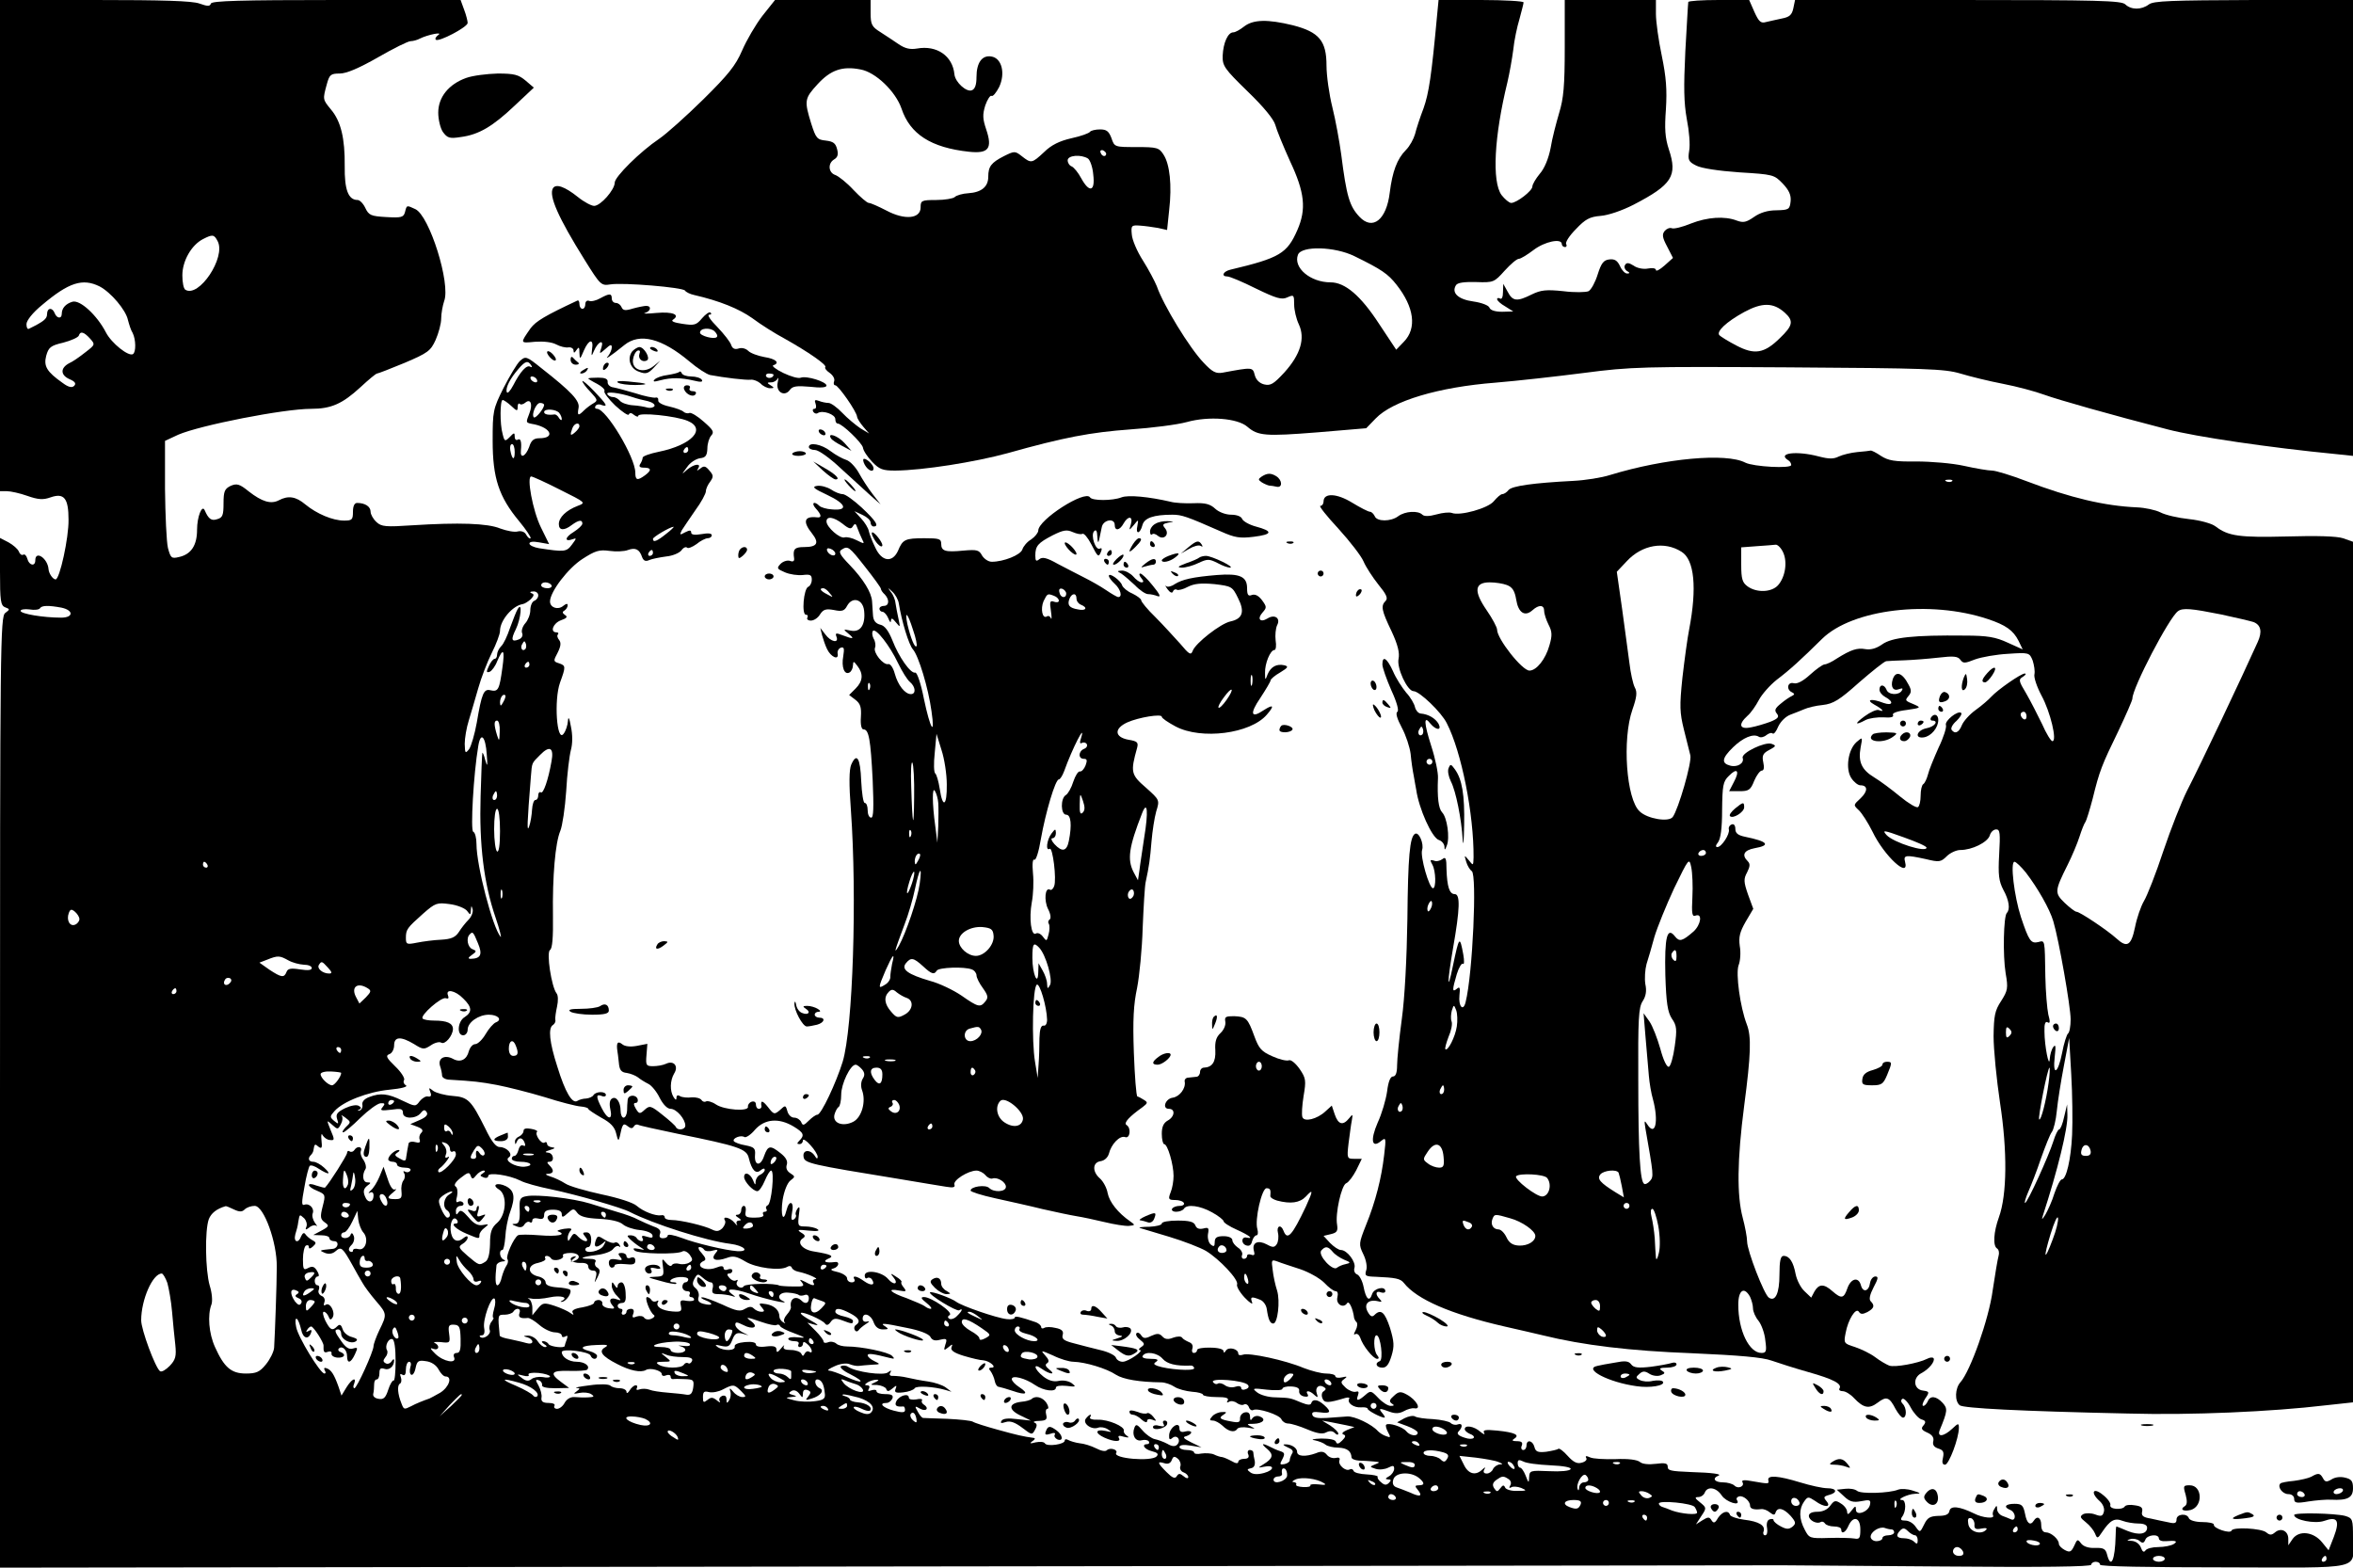 <?xml version="1.0" standalone="no"?>
<!DOCTYPE svg PUBLIC "-//W3C//DTD SVG 20010904//EN"
 "http://www.w3.org/TR/2001/REC-SVG-20010904/DTD/svg10.dtd">
<svg version="1.0" xmlns="http://www.w3.org/2000/svg"
 width="800pt" height="533pt" viewBox="0 0 800 533"
 preserveAspectRatio="xMidYMid meet">

<g transform="translate(0,533) scale(0.1,-0.1)"
fill="#000000" stroke="none">
<path d="M0 4495 l0 -835 23 0 c13 0 45 -7 70 -16 37 -13 54 -14 79 -5 46 16
61 -3 61 -76 1 -61 -30 -203 -44 -203 -9 0 -23 20 -24 35 -3 37 -45 65 -45 30
0 -22 -21 -18 -27 5 -3 11 -9 17 -14 14 -5 -3 -12 2 -15 11 -4 9 -19 22 -35
31 l-29 15 0 -115 c0 -99 2 -115 18 -121 16 -6 16 -7 0 -19 -17 -12 -18 -102
-18 -1630 l0 -1616 3018 4 c1659 2 3028 4 3042 4 14 0 256 -2 538 -4 346 -3
512 -1 512 6 0 5 7 10 15 10 8 0 15 -4 15 -10 0 -6 161 -9 424 -9 483 -1 436
-11 436 99 0 65 -1 68 -27 76 -36 9 -173 12 -173 3 0 -17 71 -31 102 -20 45
16 54 2 33 -54 l-18 -46 -22 27 c-29 36 -78 42 -100 12 l-15 -22 0 22 c0 27
-25 39 -45 22 -12 -10 -18 -10 -30 0 -17 14 -114 19 -118 6 -4 -12 -63 8 -60
20 1 5 -17 9 -39 9 -24 0 -43 6 -46 13 -6 18 -42 15 -42 -4 0 -13 -6 -15 -27
-10 -16 3 -43 9 -61 13 -26 4 -32 10 -29 23 3 14 -3 19 -25 22 -16 3 -31 1
-34 -4 -8 -13 -54 -10 -49 5 2 6 -9 22 -26 35 -33 27 -43 7 -10 -22 11 -10 17
-25 14 -36 -4 -15 -9 -17 -30 -9 -14 5 -31 5 -40 1 -13 -8 -11 -12 9 -28 13
-10 27 -28 31 -38 7 -18 9 -18 24 5 27 40 42 49 70 38 13 -5 38 -9 54 -9 18 0
29 -5 29 -14 0 -22 -28 -27 -67 -11 -19 8 -36 15 -37 15 -2 0 -3 -15 -3 -32
-2 -82 -16 -114 -29 -64 -5 20 -12 24 -41 23 -22 -1 -40 5 -48 16 -11 15 -13
14 -23 -9 -10 -21 -15 -23 -32 -14 -11 6 -20 15 -20 21 0 16 -27 39 -44 39
-10 0 -16 9 -16 25 0 25 -14 33 -25 15 -12 -19 -24 -10 -30 23 -6 29 -11 34
-36 34 -31 0 -39 -11 -14 -21 8 -3 15 -13 15 -22 0 -9 -5 -13 -12 -10 -7 3
-21 9 -30 12 -10 4 -18 14 -18 23 0 13 -2 14 -9 1 -6 -8 -7 -18 -5 -22 8 -13
-35 -9 -64 6 -49 24 -80 28 -84 9 -2 -12 -13 -17 -38 -17 -28 -1 -37 -6 -48
-29 -14 -28 -14 -29 -29 -8 -8 12 -23 21 -35 21 -15 0 -18 3 -11 13 14 18 14
57 0 57 -22 0 18 20 43 21 23 1 22 2 -7 11 -18 6 -40 7 -50 3 -30 -12 -126
-15 -139 -4 -7 6 -25 9 -41 7 l-28 -3 25 -23 c19 -18 31 -21 58 -16 29 6 33 4
30 -11 -4 -25 -48 -41 -48 -18 0 14 -2 14 -15 -3 -11 -14 -14 -15 -15 -4 0 8
-9 21 -21 28 -18 12 -23 11 -36 -7 -9 -13 -25 -21 -44 -21 -18 0 -29 -5 -29
-14 0 -15 27 -29 40 -21 5 3 11 1 15 -5 3 -5 17 -10 31 -10 13 0 24 -4 24 -10
0 -18 15 -11 25 13 16 35 40 28 40 -13 0 -30 -3 -34 -20 -31 -11 2 -50 3 -87
2 -65 -2 -67 -1 -82 28 -20 37 -20 71 -2 96 12 17 14 17 37 2 31 -23 57 -23
39 -1 -11 13 -10 16 8 21 31 8 27 23 -5 23 -16 0 -57 9 -93 20 -75 23 -111 25
-108 8 3 -14 3 -14 -55 -4 -25 5 -37 4 -33 -3 9 -14 -14 -25 -27 -12 -6 6 -24
11 -39 11 -29 0 -38 14 -15 23 12 5 -21 10 -93 12 -72 3 -80 5 -80 19 0 11
-10 13 -40 9 -24 -3 -46 -1 -54 6 -9 8 -41 12 -83 10 -37 -1 -77 1 -87 6 -13
6 -17 5 -13 -2 4 -6 -3 -13 -15 -16 -16 -5 -29 2 -48 23 -15 17 -29 27 -32 24
-3 -3 -22 -7 -41 -10 -28 -3 -36 0 -40 16 -6 23 -27 27 -27 5 0 -8 -5 -15 -11
-15 -6 0 -9 7 -5 15 4 11 -1 15 -17 15 -16 0 -18 3 -8 9 19 12 1 21 -59 27
-40 4 -50 2 -44 -8 4 -7 -2 -5 -13 4 -21 19 -53 24 -53 9 0 -5 7 -11 15 -15
30 -11 15 -25 -16 -14 -22 7 -27 14 -20 21 15 15 14 30 -3 24 -7 -3 -18 -1
-24 5 -5 5 -32 11 -60 13 -27 1 -55 5 -61 9 -6 4 -22 1 -36 -6 l-25 -14 35
-13 c19 -7 35 -17 35 -22 0 -14 -26 -11 -39 5 -12 15 -60 30 -68 22 -3 -2 0
-14 6 -25 10 -18 9 -20 -6 -14 -10 3 -22 11 -28 17 -20 23 -80 52 -105 50 -14
-1 -45 -3 -69 -5 -31 -2 -46 1 -49 10 -3 10 3 12 27 9 35 -5 39 2 13 25 -21
19 -39 22 -44 6 -2 -7 -13 -6 -33 2 -40 17 -39 16 -88 18 -24 0 -52 8 -63 17
-18 14 -15 15 34 9 28 -3 52 -2 52 3 0 5 13 9 30 8 20 -1 29 -6 27 -16 -1 -8
6 -16 17 -18 11 -2 16 0 12 7 -10 15 7 14 23 -2 11 -10 13 -9 8 5 -7 20 7 33
24 22 8 -5 8 -8 0 -14 -7 -3 -9 -14 -5 -24 7 -17 18 -17 78 1 10 3 16 1 13 -3
-8 -14 16 -31 41 -29 12 1 22 -1 22 -5 0 -6 45 -30 57 -30 3 0 0 7 -7 15 -15
18 -10 18 25 5 19 -7 33 -6 48 2 12 7 28 11 35 10 27 -6 8 29 -26 47 -20 11
-27 10 -43 -5 -15 -13 -17 -19 -7 -26 10 -6 8 -8 -4 -8 -9 0 -28 12 -42 27
-24 25 -26 26 -44 10 -24 -21 -33 -22 -25 -1 4 12 2 15 -8 12 -7 -2 -23 4 -34
14 -17 16 -18 20 -5 29 12 9 10 10 -7 6 -13 -3 -23 -1 -23 4 0 5 -14 9 -31 9
-17 0 -51 9 -77 19 -61 26 -186 53 -206 45 -9 -3 -16 -2 -16 4 0 16 -33 24
-42 10 -5 -8 -8 -9 -8 -2 0 7 -19 12 -45 12 -25 1 -45 -3 -45 -8 0 -6 -5 -10
-11 -10 -6 0 -8 7 -5 15 3 10 -1 18 -12 22 -9 4 -20 10 -23 15 -3 5 -16 5 -30
0 -17 -7 -28 -6 -37 4 -10 11 -18 11 -38 2 -20 -10 -27 -9 -34 2 -5 8 -12 11
-16 7 -4 -4 1 -14 12 -22 16 -13 17 -16 4 -25 -8 -5 -10 -10 -5 -10 17 -1 -39
-40 -58 -40 -10 0 -20 6 -23 14 -3 8 -25 19 -50 25 -24 6 -65 16 -90 23 -36 9
-45 15 -41 29 4 13 -3 20 -24 24 -16 4 -33 4 -39 0 -5 -3 -10 -2 -10 3 0 5 -8
12 -17 16 -55 19 -73 23 -73 16 0 -4 -12 -7 -27 -5 -36 4 -154 45 -172 59 -16
12 -84 37 -89 32 -7 -7 90 -66 99 -61 14 9 11 -2 -7 -19 -8 -9 -20 -13 -26
-10 -7 4 -6 9 1 13 13 9 -63 61 -87 61 -13 0 -11 -5 8 -20 14 -11 20 -20 14
-20 -5 0 -14 4 -20 9 -5 4 -33 16 -61 27 -56 19 -71 35 -25 26 23 -4 25 -3 15
10 -7 8 -11 17 -8 19 2 3 -6 11 -18 18 -19 13 -21 12 -10 -1 20 -24 2 -30 -18
-6 -22 25 -79 33 -79 11 0 -8 4 -12 9 -8 5 3 13 0 16 -6 12 -19 -3 -22 -27 -5
-25 18 -42 21 -33 6 3 -5 -1 -10 -9 -10 -9 0 -16 6 -16 14 0 7 -15 17 -32 21
-23 5 -27 9 -15 12 19 5 24 25 5 22 -30 -4 -43 2 -23 11 23 9 13 15 -48 25
-39 6 -60 31 -37 45 9 6 8 11 -6 19 -16 10 -11 11 25 7 30 -3 40 -1 30 5 -7 5
-26 9 -41 9 -25 0 -26 2 -22 38 4 27 3 33 -5 22 -5 -8 -8 -17 -5 -21 2 -4 -1
-11 -7 -15 -9 -5 -10 2 -6 24 8 38 -10 44 -19 7 -11 -45 -21 -17 -13 36 5 30
16 57 26 65 17 13 17 14 0 25 -11 7 -16 17 -12 29 4 12 -3 25 -21 39 -35 28
-43 27 -56 -9 -12 -37 -34 -34 -31 3 2 23 -3 27 -33 33 -19 3 -36 10 -39 14
-6 10 24 22 36 14 5 -3 22 8 36 25 33 37 81 41 131 11 35 -21 38 -30 20 -48
-9 -9 -9 -12 0 -12 7 0 12 6 12 13 0 6 12 -1 25 -16 14 -15 25 -33 25 -40 0
-8 -4 -7 -9 2 -15 24 -43 23 -39 -2 3 -22 21 -26 328 -76 69 -12 140 -23 157
-26 24 -4 31 -2 28 7 -6 15 47 48 75 48 9 0 23 -7 30 -15 7 -9 18 -14 24 -12
17 6 46 -12 46 -28 0 -18 -41 -20 -57 -4 -12 12 -63 5 -63 -9 0 -4 37 -16 83
-26 45 -10 118 -26 162 -37 44 -10 96 -21 115 -24 19 -3 62 -12 95 -20 33 -8
70 -14 83 -13 22 2 22 3 5 15 -42 29 -71 66 -77 96 -3 18 -15 40 -26 50 -27
23 -26 55 2 59 13 2 24 12 28 25 8 33 37 63 55 57 17 -7 22 31 5 41 -11 7 10
29 55 61 17 13 18 16 5 24 -8 5 -18 11 -23 12 -4 2 -9 69 -12 149 -4 112 -1
164 11 220 8 41 17 133 19 204 3 72 7 141 10 155 12 56 15 78 20 139 3 35 10
81 16 102 12 39 12 39 -35 81 -51 44 -53 53 -30 135 5 19 1 23 -30 28 -47 9
-49 38 -3 59 38 17 117 30 117 19 0 -5 21 -19 47 -33 87 -46 254 -25 310 40
27 31 23 37 -11 15 -43 -29 -48 -12 -11 42 19 29 35 56 35 60 0 4 15 17 33 27
26 16 29 20 14 24 -27 6 -46 -5 -57 -30 -8 -22 -9 -22 -9 4 -1 32 18 78 32 78
5 0 7 15 4 33 -2 17 0 40 5 51 13 24 -8 39 -33 23 -25 -15 -36 -1 -16 21 14
16 14 19 -2 41 -12 16 -24 22 -35 18 -12 -5 -16 0 -16 23 0 40 -25 51 -102 45
-84 -7 -118 -15 -144 -31 -11 -8 -25 -11 -29 -7 -5 5 -3 0 5 -11 8 -11 16 -14
18 -7 2 6 8 9 13 6 4 -3 22 1 38 10 22 11 45 13 90 9 58 -7 61 -8 80 -47 24
-47 16 -71 -26 -80 -33 -7 -119 -74 -128 -100 -6 -16 -12 -12 -43 25 -21 23
-58 64 -84 90 -27 26 -48 52 -48 57 0 5 -14 15 -30 23 -17 7 -32 20 -35 28 -5
17 -45 45 -45 32 0 -5 9 -17 20 -27 20 -18 27 -45 12 -45 -4 0 -23 11 -42 24
-19 13 -53 32 -75 43 -22 11 -62 32 -89 46 -37 21 -52 24 -62 16 -11 -9 -14
-7 -14 12 0 33 9 43 59 69 36 18 48 20 68 11 14 -6 28 -9 33 -6 5 3 18 -12 30
-35 23 -45 25 -47 34 -24 3 8 2 12 -4 9 -15 -9 -33 46 -20 59 7 7 10 1 11 -20
1 -19 3 -22 6 -9 2 11 6 30 9 43 5 25 44 32 44 7 0 -21 17 -19 30 5 15 27 33
26 25 -2 -7 -23 -7 -23 10 -3 16 20 16 20 12 -3 -7 -30 9 -28 17 2 6 25 38 36
102 36 32 0 49 -6 165 -57 47 -21 64 -24 112 -18 64 8 66 19 6 35 -22 6 -43
18 -46 26 -3 8 -18 14 -37 14 -19 0 -42 9 -54 20 -17 16 -34 21 -75 19 -28 -1
-63 1 -77 5 -73 17 -144 24 -167 15 -31 -12 -100 -12 -107 0 -17 26 -176 -76
-176 -113 0 -7 -11 -21 -24 -30 -14 -8 -27 -24 -30 -34 -6 -19 -64 -42 -104
-42 -12 0 -26 10 -33 21 -10 19 -17 21 -63 17 -62 -6 -76 -2 -76 23 0 17 -7
19 -57 19 -66 0 -74 -4 -90 -43 -19 -41 -55 -37 -77 11 -10 20 -20 46 -22 56
-2 11 -14 30 -26 43 l-23 25 28 -13 c15 -7 27 -18 27 -26 0 -7 5 -13 10 -13
20 0 9 18 -40 64 -27 25 -56 46 -65 46 -9 0 -27 7 -40 16 -13 8 -34 14 -47 12
-19 -3 -12 -9 35 -31 64 -30 72 -54 16 -49 -19 1 -38 7 -43 12 -18 18 -29 10
-13 -8 20 -22 22 -33 5 -31 -44 5 -50 -14 -17 -55 25 -32 18 -46 -27 -46 -33
0 -39 -7 -34 -39 1 -9 -4 -12 -14 -8 -8 3 -23 -1 -32 -10 -14 -15 -13 -17 15
-29 16 -7 44 -11 61 -9 25 3 30 0 30 -16 0 -11 -6 -22 -12 -24 -16 -7 -23 -95
-8 -95 6 0 8 -4 5 -10 -3 -5 2 -10 12 -10 10 0 24 9 31 21 11 17 20 20 47 15
28 -6 36 -3 45 14 18 33 54 23 58 -17 5 -48 -13 -74 -46 -67 -26 5 -26 5 -8
-10 23 -19 18 -20 -19 -6 -23 9 -26 8 -21 -5 9 -23 -19 -18 -38 8 l-17 22 6
-25 c4 -14 11 -35 17 -47 13 -27 40 -39 36 -16 -2 9 3 18 11 21 11 3 12 -3 8
-29 -7 -37 4 -66 22 -55 6 4 11 15 11 24 1 15 2 15 15 -2 21 -27 19 -52 -6
-77 l-22 -22 21 -16 c17 -13 21 -25 19 -58 -2 -28 2 -43 9 -43 18 0 24 -34 31
-172 4 -94 3 -128 -5 -128 -7 0 -12 11 -12 25 0 14 -4 25 -10 25 -5 0 -10 34
-12 75 -3 78 -15 98 -34 55 -7 -17 -8 -64 -1 -155 21 -293 7 -739 -28 -855
-22 -71 -73 -180 -86 -180 -5 0 -18 -9 -29 -20 -17 -17 -21 -18 -26 -5 -4 8
-14 15 -24 15 -10 0 -20 10 -23 22 -6 21 -7 21 -25 4 -19 -16 -21 -16 -41 10
-19 24 -26 24 -22 2 0 -5 -4 -8 -9 -8 -6 0 -10 7 -10 15 0 8 -6 12 -15 9 -8
-3 -13 -11 -12 -17 3 -17 -81 -11 -109 8 -13 9 -29 13 -34 10 -5 -3 -12 0 -15
5 -4 6 -19 10 -33 9 -15 -2 -33 0 -40 4 -7 5 -12 3 -12 -5 0 -9 -3 -9 -10 2
-13 21 -12 56 2 80 16 25 -1 46 -28 33 -11 -5 -30 -8 -44 -8 -23 0 -25 3 -22
38 l3 38 -36 -7 c-22 -4 -41 -2 -50 6 -15 12 -20 4 -16 -23 1 -4 3 -22 5 -40
2 -25 8 -33 27 -35 13 -2 30 -9 38 -15 7 -6 23 -16 35 -22 11 -5 29 -27 39
-48 12 -23 26 -37 37 -37 20 0 50 -35 50 -57 0 -14 -26 -18 -32 -5 -1 4 -22
23 -45 41 -40 32 -44 33 -61 18 -16 -15 -19 -15 -30 3 -8 14 -9 20 -1 20 6 0
9 6 7 13 -6 17 -33 15 -34 -3 -1 -8 -2 -25 -2 -37 -1 -13 -6 -23 -12 -23 -5 0
-10 10 -10 23 0 30 -15 51 -29 42 -8 -4 -10 -18 -6 -36 9 -39 -9 -37 -29 3
-20 39 -20 49 -1 42 8 -4 15 -2 15 3 0 13 -33 13 -42 0 -3 -6 -15 -11 -25 -12
-10 0 -24 -4 -30 -8 -17 -11 -41 28 -68 116 -27 83 -32 132 -15 142 6 4 10 12
8 18 -1 7 2 27 6 45 4 19 4 38 -2 45 -17 22 -35 139 -22 147 8 5 11 43 10 116
-2 135 8 249 25 289 7 17 16 77 20 135 3 58 11 121 16 140 6 22 6 52 0 80 -5
29 -9 36 -10 19 -1 -14 -7 -34 -15 -44 -23 -31 -33 115 -12 174 20 55 20 58
-4 66 -19 6 -19 8 -4 36 11 22 12 34 5 43 -6 7 -8 16 -4 19 3 4 1 7 -5 7 -23
0 -12 31 15 41 20 7 24 12 14 18 -9 6 -10 11 -2 15 6 4 11 12 11 18 0 7 -5 6
-15 -2 -18 -15 -45 -6 -45 15 0 33 62 114 111 145 42 27 56 32 91 27 22 -3 51
-2 63 3 25 9 39 3 48 -24 5 -13 12 -16 25 -10 9 4 35 9 57 12 22 2 45 12 52
21 6 9 15 13 19 9 3 -4 18 2 32 12 13 11 31 20 38 20 8 0 14 5 14 10 0 7 -13
8 -35 4 -23 -4 -35 -2 -35 5 0 9 -5 9 -21 1 -18 -10 -19 -9 -11 7 6 10 27 40
46 68 20 27 36 57 36 65 0 8 7 23 15 33 11 16 11 21 -3 37 -13 16 -19 17 -31
7 -12 -9 -13 -9 -7 1 11 18 -14 15 -38 -5 -20 -18 -20 -18 0 9 10 15 30 28 44
30 19 2 24 9 25 33 0 17 6 36 13 44 11 12 7 19 -25 47 -21 19 -43 32 -49 30
-6 -3 -16 0 -20 4 -5 5 -27 13 -49 18 -23 5 -39 14 -37 21 1 7 -3 11 -10 9 -7
-1 -38 5 -68 15 -30 9 -64 18 -75 20 -11 1 -20 10 -19 18 1 11 -9 15 -32 15
-19 0 -34 -1 -34 -3 0 -1 14 -10 30 -18 17 -9 28 -20 25 -25 -3 -4 14 -27 37
-49 24 -22 45 -36 46 -30 3 6 9 6 18 -2 8 -6 14 -7 14 -3 0 13 128 0 168 -17
65 -27 14 -82 -98 -105 -30 -6 -55 -15 -55 -20 0 -5 -4 -15 -8 -21 -6 -9 -2
-13 12 -13 26 0 27 -9 4 -26 -26 -19 -33 -17 -33 9 0 52 -99 217 -130 217 -6
0 -9 4 -5 10 3 5 12 7 20 3 24 -8 18 2 -25 47 -22 23 -40 38 -40 34 0 -4 12
-21 28 -37 24 -26 25 -29 10 -38 -9 -5 -24 -16 -32 -24 -20 -20 -24 -19 -19 8
5 24 -24 55 -126 135 -51 41 -54 42 -73 25 -10 -9 -35 -51 -56 -92 -36 -72
-37 -79 -37 -180 0 -126 21 -190 90 -273 24 -29 41 -55 39 -58 -3 -3 -10 3
-15 12 -5 10 -17 14 -29 11 -11 -3 -37 2 -59 10 -43 18 -141 21 -299 11 -90
-6 -105 -5 -122 11 -11 10 -20 26 -20 35 0 18 -19 30 -46 30 -9 0 -14 -11 -14
-30 0 -27 -3 -30 -30 -30 -39 0 -93 23 -132 55 -32 27 -58 31 -90 14 -27 -14
-57 -5 -102 30 -32 26 -41 28 -62 19 -20 -10 -24 -18 -24 -59 0 -40 -3 -49
-21 -54 -20 -7 -30 0 -43 30 -9 21 -26 -22 -26 -66 0 -53 -20 -84 -62 -93 -25
-6 -28 -3 -37 31 -5 21 -9 111 -10 201 l0 163 45 21 c74 32 358 88 452 88 68
0 106 17 167 73 28 26 53 47 57 47 3 0 45 16 93 36 80 34 89 41 106 78 10 23
19 55 19 73 0 17 5 44 10 59 23 59 -50 291 -98 313 -30 14 -29 14 -35 -10 -5
-18 -12 -20 -64 -17 -52 3 -59 6 -71 31 -7 15 -19 27 -26 27 -32 0 -45 35 -44
115 1 95 -13 153 -47 193 -28 34 -28 34 -14 85 9 33 13 37 44 37 23 0 65 18
130 55 52 30 102 55 111 55 8 0 23 4 32 9 26 13 80 24 62 12 -8 -6 -12 -13 -8
-16 9 -9 108 43 108 57 0 6 -5 27 -12 45 l-12 33 -422 0 c-329 0 -423 -3 -427
-12 -3 -10 -11 -10 -39 0 -25 9 -124 12 -356 12 l-322 0 0 -835z m740 15 c29
-55 -64 -194 -110 -165 -6 4 -10 25 -10 49 0 49 31 103 70 123 33 17 38 16 50
-7z m-401 -154 c38 -20 89 -80 96 -114 4 -15 10 -35 16 -44 11 -22 12 -65 1
-72 -15 -9 -73 37 -92 74 -30 58 -88 112 -114 104 -23 -7 -36 -22 -36 -41 0
-18 -17 -16 -24 2 -8 21 -26 19 -26 -3 0 -16 -11 -25 -62 -50 -5 -2 -8 5 -8
16 0 12 21 39 53 65 91 77 138 92 196 63z m-33 -177 c18 -20 18 -21 -16 -47
-19 -15 -43 -32 -55 -37 -30 -16 -30 -40 1 -54 19 -8 24 -15 16 -23 -7 -7 -19
-5 -39 10 -54 38 -65 57 -56 92 8 29 15 35 58 45 27 7 51 18 53 24 5 16 17 13
38 -10z m1500 -91 c4 -6 3 -8 -3 -5 -12 8 -34 -16 -58 -63 -10 -19 -20 -30
-22 -23 -5 14 11 46 40 79 23 27 32 29 43 12z m19 -48 c3 -5 2 -10 -4 -10 -5
0 -13 5 -16 10 -3 6 -2 10 4 10 5 0 13 -4 16 -10z m325 -60 c14 -5 38 -11 53
-14 15 -4 25 -11 22 -17 -4 -5 -14 -7 -23 -5 -10 3 -32 7 -50 8 -18 1 -38 8
-44 15 -6 7 -16 13 -24 13 -7 0 -16 4 -19 10 -6 10 40 5 85 -10z m-412 -30
c19 -18 22 -19 22 -4 0 10 3 14 7 11 3 -4 12 -2 19 4 18 15 26 -5 14 -36 -13
-34 -14 -32 18 -38 57 -13 69 -47 16 -47 -19 0 -28 -7 -35 -30 -12 -32 -31
-41 -28 -12 3 31 -1 43 -11 37 -5 -3 -10 1 -10 10 0 15 -2 15 -17 -1 -16 -16
-18 -15 -24 10 -10 34 -9 116 0 116 4 0 17 -9 29 -20z m112 3 c-1 -13 -29 -47
-35 -42 -9 10 8 49 21 49 8 0 14 -3 14 -7z m52 -28 c4 -5 8 -14 8 -20 0 -5 -4
-4 -9 3 -4 8 -11 13 -15 13 -22 -3 -36 0 -36 8 0 13 43 10 52 -4z m68 -44 c0
-5 -7 -14 -15 -21 -16 -14 -18 -10 -9 14 6 17 24 22 24 7z m-220 -88 c0 -30
-9 -27 -15 6 -2 11 0 21 6 21 5 0 9 -12 9 -27z m590 7 c0 -5 -5 -10 -11 -10
-5 0 -7 5 -4 10 3 6 8 10 11 10 2 0 4 -4 4 -10z m-436 -135 c88 -44 89 -44 60
-55 -39 -15 -64 -39 -64 -62 0 -22 18 -23 44 -3 23 17 36 19 36 5 0 -6 -13
-18 -30 -29 -30 -18 -32 -35 -2 -24 13 5 12 2 -3 -18 -19 -26 -26 -26 -112
-13 -18 3 -33 10 -33 16 0 6 12 8 33 4 l34 -6 -28 57 c-28 57 -49 173 -33 173
5 0 49 -20 98 -45z m961 -116 c22 -18 29 -19 35 -8 7 11 10 9 15 -6 4 -11 11
-28 16 -38 9 -17 8 -17 -18 -4 -15 8 -34 12 -41 10 -16 -6 -62 35 -62 54 0 19
24 16 55 -8z m-600 -34 c-31 -25 -45 -31 -45 -17 0 6 57 40 70 41 3 0 -8 -11
-25 -24z m575 -67 c0 -13 -23 -5 -28 10 -2 7 2 10 12 6 9 -3 16 -11 16 -16z
m101 -45 c30 -38 54 -71 54 -75 0 -4 6 -13 13 -19 17 -18 15 -39 -3 -39 -8 0
-15 -4 -15 -10 0 -5 5 -10 10 -10 6 0 15 -10 20 -22 5 -13 9 -17 9 -9 1 11 5
10 17 -5 15 -18 15 -18 9 11 -4 17 -8 40 -10 52 -1 13 -8 31 -16 40 -12 17
-12 17 5 1 10 -9 20 -27 22 -40 9 -58 34 -141 48 -156 19 -22 52 -130 63 -210
13 -89 -4 -62 -26 43 -10 51 -23 89 -29 88 -16 -4 -56 53 -78 110 -13 32 -26
50 -41 53 -16 4 -24 14 -25 33 -1 14 -2 35 -3 46 -2 31 -30 76 -76 124 -33 34
-39 45 -28 52 22 14 25 12 80 -58z m-721 47 c0 -5 -5 -10 -11 -10 -5 0 -7 5
-4 10 3 6 8 10 11 10 2 0 4 -4 4 -10z m-345 -110 c3 -5 -3 -10 -14 -10 -12 0
-21 5 -21 10 0 6 6 10 14 10 8 0 18 -4 21 -10z m946 -27 c13 -15 12 -15 -8 -4
-24 12 -29 21 -14 21 5 0 15 -7 22 -17z m804 -1 c0 -18 -20 -15 -23 4 -3 10 1
15 10 12 7 -3 13 -10 13 -16z m-1795 -6 c0 -8 -6 -16 -14 -19 -7 -3 -13 -17
-13 -32 0 -14 -8 -34 -17 -44 -9 -10 -14 -25 -11 -33 4 -9 -1 -18 -11 -22 -25
-10 -28 -1 -10 35 17 35 23 97 6 68 -5 -8 -16 -37 -26 -64 -9 -27 -22 -55 -30
-62 -8 -8 -14 -21 -14 -29 0 -8 -4 -14 -8 -14 -5 0 -14 -11 -20 -25 -9 -19 -9
-23 3 -19 7 3 19 19 25 35 21 49 27 41 18 -22 -10 -73 -14 -82 -40 -76 -23 6
-30 -9 -47 -110 -7 -39 -19 -80 -26 -90 -13 -16 -14 -15 -15 18 0 19 6 55 14
80 7 24 22 73 32 109 10 36 31 90 46 120 15 30 28 64 28 75 0 36 43 86 77 91
7 1 19 9 28 17 11 12 12 17 2 20 -7 3 -5 6 6 6 9 1 17 -5 17 -13z m1754 -2 c9
-3 16 -11 16 -16 0 -6 -7 -7 -16 -4 -14 5 -16 1 -11 -31 3 -21 3 -32 0 -25 -2
6 -9 10 -14 6 -15 -9 -22 26 -11 52 13 26 13 27 36 18z m76 -9 c0 -9 7 -18 15
-21 25 -10 17 -22 -10 -16 -30 5 -37 15 -29 36 8 20 24 21 24 1z m-3451 -31
c42 -9 41 -34 -1 -34 -61 0 -138 13 -138 23 0 5 14 7 30 5 17 -3 33 -1 36 4 6
10 30 10 73 2z m2895 -75 c10 -28 15 -54 12 -56 -6 -7 -20 28 -31 75 -10 49 1
38 19 -19z m-51 -113 c14 -29 32 -58 41 -65 19 -16 21 -41 3 -41 -20 0 -44 30
-55 70 -5 19 -15 34 -22 32 -17 -4 -52 39 -45 56 3 7 1 22 -5 31 -5 10 -6 22
-2 26 10 10 57 -50 85 -109z m-1267 47 c-10 -10 -19 5 -10 18 6 11 8 11 12 0
2 -7 1 -15 -2 -18z m14 -53 c0 -5 -5 -10 -11 -10 -5 0 -7 5 -4 10 3 6 8 10 11
10 2 0 4 -4 4 -10z m2457 -67 c-3 -10 -5 -4 -5 12 0 17 2 24 5 18 2 -7 2 -21
0 -30z m-1300 -15 c-3 -8 -6 -5 -6 6 -1 11 2 17 5 13 3 -3 4 -12 1 -19z m1213
-38 c-12 -17 -24 -29 -27 -26 -3 2 5 18 18 35 29 40 38 32 9 -9z m-2459 -7
c-8 -15 -10 -15 -11 -2 0 17 10 32 18 25 2 -3 -1 -13 -7 -23z m-12 -100 c-1
-34 -2 -35 -9 -13 -11 36 -11 50 0 50 6 0 10 -17 9 -37z m1976 -24 c-5 -14 -3
-19 3 -15 6 3 13 2 17 -4 3 -6 -1 -13 -9 -16 -20 -8 -21 -34 -1 -34 11 0 12
-5 6 -22 -5 -13 -14 -22 -19 -21 -6 2 -16 -14 -23 -35 -6 -20 -18 -41 -25 -45
-19 -11 -18 -67 1 -67 16 0 20 -34 9 -89 -7 -36 -23 -39 -49 -11 -10 11 -13
20 -7 20 7 0 12 8 12 18 -1 15 -2 15 -15 -2 -16 -21 -21 -61 -6 -52 10 7 24
-104 15 -127 -3 -9 -10 -15 -14 -12 -17 10 -21 -36 -7 -65 9 -17 11 -32 6 -36
-5 -3 -7 -10 -3 -15 3 -6 3 -22 -1 -36 -6 -24 -7 -24 -19 -8 -7 10 -18 15 -24
11 -16 -10 -24 51 -14 106 5 26 7 70 4 99 -3 32 -1 50 5 46 5 -3 15 28 22 71
16 90 49 202 61 202 4 0 12 12 18 28 27 76 76 172 57 111z m-2020 -55 c3 -39
2 -43 -5 -19 -4 17 -9 28 -10 25 -1 -3 -4 -69 -6 -147 -5 -165 11 -297 51
-413 14 -41 21 -70 17 -65 -27 31 -82 242 -82 315 0 21 -5 40 -11 42 -10 3 1
198 17 291 8 51 25 34 29 -29z m1564 -101 c1 -74 -14 -83 -24 -15 -4 26 -11
49 -15 52 -5 3 -6 34 -2 70 l6 65 17 -55 c10 -30 18 -83 18 -117z m-1344 78
c-11 -63 -28 -111 -36 -105 -5 3 -9 -2 -9 -10 0 -9 -4 -16 -10 -16 -5 0 -10
-15 -11 -32 -1 -18 -5 -44 -10 -58 -8 -23 -7 9 6 170 4 48 2 44 31 73 33 34
48 25 39 -22z m1233 -121 c-1 -118 -6 -101 -10 37 -2 50 0 86 4 80 4 -7 7 -59
6 -117z m82 -20 c1 -14 1 -50 0 -80 l-3 -55 -7 55 c-11 79 -11 139 -1 120 5
-8 10 -26 11 -40z m-1500 25 c0 -8 -4 -15 -10 -15 -5 0 -7 7 -4 15 4 8 8 15
10 15 2 0 4 -7 4 -15z m1991 -58 c-8 -8 -11 0 -10 29 1 39 1 39 11 11 7 -21 7
-32 -1 -40z m209 -86 c-6 -42 -14 -91 -16 -110 l-5 -34 -15 28 c-22 43 -16 85
29 200 18 46 22 6 7 -84z m-2190 23 c0 -47 -4 -73 -10 -69 -5 3 -10 37 -10 76
0 39 4 69 10 69 6 0 10 -32 10 -76z m1397 -16 c-3 -8 -6 -5 -6 6 -1 11 2 17 5
13 3 -3 4 -12 1 -19z m24 -85 c-8 -15 -10 -15 -11 -2 0 17 10 32 18 25 2 -3
-1 -13 -7 -23z m-2416 -13 c3 -5 1 -10 -4 -10 -6 0 -11 5 -11 10 0 6 2 10 4
10 3 0 8 -4 11 -10z m2395 -65 c-16 -47 -23 -40 -8 8 6 20 13 35 16 33 2 -3
-1 -21 -8 -41z m27 1 c-7 -52 -47 -169 -71 -212 -19 -32 -15 -19 19 72 13 33
29 88 36 122 15 72 25 83 16 18z m-1420 -48 c-3 -7 -5 -2 -5 12 0 14 2 19 5
13 2 -7 2 -19 0 -25z m2147 7 c-4 -8 -10 -13 -15 -10 -4 3 -6 12 -3 20 4 8 10
13 15 10 4 -3 6 -12 3 -20z m-2266 -52 c11 -15 12 -15 13 3 1 16 2 16 6 2 2
-9 -4 -25 -14 -35 -10 -10 -25 -29 -33 -42 -12 -18 -26 -24 -60 -26 -25 -1
-62 -6 -82 -10 -35 -7 -38 -6 -38 16 0 29 4 34 59 83 41 36 47 38 90 32 25 -3
52 -14 59 -23z m-1318 -28 c0 -7 -7 -16 -15 -19 -18 -7 -30 16 -21 40 5 13 9
14 21 4 8 -7 15 -18 15 -25z m3108 -55 c4 -31 -30 -70 -60 -70 -27 0 -58 27
-58 51 0 27 40 50 80 47 29 -3 36 -7 38 -28z m-1753 -27 c16 -38 10 -52 -24
-53 -11 0 -10 4 3 13 17 12 17 14 2 20 -16 6 -22 38 -9 50 10 11 12 9 28 -30z
m1908 -15 c23 -24 47 -109 37 -127 -8 -14 -9 -14 -10 4 0 11 -7 31 -15 45
l-14 25 -1 -30 c-1 -51 -20 -6 -20 48 0 49 4 55 23 35z m-2553 -43 c14 -8 37
-14 53 -15 15 0 27 -5 27 -11 0 -8 -13 -9 -40 -5 -31 5 -42 3 -46 -9 -8 -20
-17 -19 -58 8 l-34 24 26 10 c37 15 43 14 72 -2z m2053 -12 c-3 -16 -6 -35 -6
-44 1 -8 -7 -21 -18 -27 -24 -15 -24 -12 2 49 24 54 33 64 22 22z m105 -8 c29
-27 38 -30 47 -15 7 11 94 14 119 4 9 -3 16 -13 16 -20 0 -8 10 -28 22 -44 17
-24 19 -32 8 -45 -17 -21 -24 -20 -81 20 -28 19 -76 42 -107 50 -75 22 -99 39
-82 60 17 21 26 19 58 -10z m-2023 -5 c14 -15 15 -20 4 -20 -22 0 -42 17 -35
29 9 14 10 14 31 -9z m-334 -53 c-13 -13 -26 -3 -16 12 3 6 11 8 17 5 6 -4 6
-10 -1 -17z m2779 -124 c0 -13 -5 -22 -12 -20 -9 1 -13 -13 -14 -43 0 -25 -1
-65 -3 -90 l-3 -45 -9 55 c-12 71 -8 253 6 262 10 7 34 -75 35 -119z m-2310
107 c13 -8 12 -12 -6 -31 l-22 -21 -11 21 c-19 35 4 53 39 31z m-650 -10 c0
-5 -5 -10 -11 -10 -5 0 -7 5 -4 10 3 6 8 10 11 10 2 0 4 -4 4 -10z m2483 -23
c25 -9 21 -42 -8 -57 -22 -12 -27 -11 -45 10 -23 26 -26 50 -8 68 9 9 15 9 27
-2 9 -7 24 -16 34 -19z m-1508 -2 c30 -29 31 -46 5 -63 -24 -14 -28 -62 -5
-62 8 0 15 9 15 19 0 25 37 51 72 51 31 0 47 -17 24 -26 -8 -3 -24 -21 -35
-40 -11 -19 -27 -34 -35 -34 -9 0 -18 -11 -22 -24 -7 -29 -29 -40 -54 -26 -28
15 -52 2 -44 -24 4 -11 7 -27 7 -33 0 -7 12 -14 26 -14 82 -5 102 -7 161 -18
36 -7 108 -25 161 -41 53 -17 108 -31 123 -32 14 -1 26 -5 26 -8 0 -3 20 -16
44 -30 32 -17 46 -32 51 -54 6 -25 8 -27 12 -11 9 44 12 48 27 36 10 -8 16 -9
21 -1 3 6 10 8 14 6 4 -3 65 -16 136 -31 207 -42 234 -51 241 -83 10 -41 24
-55 40 -41 9 7 14 8 14 1 0 -5 -7 -12 -15 -16 -8 -3 -15 -13 -16 -23 0 -14 -2
-13 -9 5 -10 23 -30 30 -30 10 0 -15 30 -48 45 -48 6 0 17 16 25 35 8 19 17
35 22 35 12 0 1 -114 -12 -118 -5 -2 -8 -8 -4 -13 3 -5 0 -9 -6 -9 -6 0 -8 -4
-5 -10 4 -6 -8 -10 -29 -10 -29 0 -34 3 -31 20 2 11 0 20 -6 20 -5 0 -9 -7 -9
-15 0 -8 -6 -15 -12 -15 -9 0 -8 -4 2 -10 11 -7 11 -10 2 -10 -7 0 -10 -6 -7
-12 4 -7 0 -5 -8 5 -15 18 -43 24 -32 7 3 -6 -1 -17 -9 -26 -12 -11 -20 -12
-36 -4 -23 12 -105 32 -137 32 -13 0 -23 4 -23 9 0 6 -6 9 -12 7 -20 -3 -61
13 -83 32 -12 11 -62 27 -119 39 -55 12 -111 28 -124 37 -14 9 -37 20 -51 24
-16 5 -19 9 -8 9 20 1 22 12 5 29 -9 9 -9 12 0 12 19 0 14 30 -5 31 -12 1 -10
4 7 9 17 5 19 8 8 9 -10 1 -18 6 -18 12 0 5 -4 8 -9 4 -11 -6 -34 29 -25 37 3
3 -7 8 -21 10 -16 3 -25 1 -25 -7 0 -7 -7 -15 -15 -19 -8 -3 -15 -11 -14 -18
0 -10 2 -10 6 0 7 17 20 15 27 -4 3 -9 2 -12 -5 -9 -6 4 -13 -2 -16 -14 -3
-12 -9 -21 -14 -21 -5 0 -9 -4 -9 -10 0 -5 13 -10 29 -10 37 0 48 -14 13 -17
-31 -1 -69 21 -52 32 16 10 -7 35 -31 35 -13 0 -28 19 -49 63 -48 96 -58 107
-112 111 -26 2 -55 10 -65 17 -15 12 -16 12 -10 -4 5 -12 2 -17 -8 -15 -7 2
-20 -6 -28 -16 -14 -19 -15 -19 -59 2 -49 24 -74 27 -113 12 -16 -6 -25 -16
-23 -26 2 -9 -3 -18 -10 -20 -8 -1 -8 0 -1 3 8 4 8 8 -1 13 -8 5 -28 1 -47 -8
-26 -13 -32 -20 -27 -36 6 -19 5 -19 -10 -7 -15 13 -15 15 1 33 29 33 114 66
187 73 41 4 64 10 56 15 -7 4 -10 12 -6 18 3 6 -10 27 -30 46 -30 29 -34 37
-20 42 9 3 16 17 16 30 0 30 23 31 68 4 30 -19 34 -19 57 -4 13 9 29 13 35 9
13 -8 39 23 40 46 0 20 -20 29 -64 29 -18 0 -36 3 -39 7 -10 10 64 75 79 69 8
-3 11 0 7 10 -9 23 25 17 52 -11z m1760 -105 c9 -15 -14 -40 -36 -40 -24 0
-26 37 -1 43 28 8 31 7 37 -3z m-1581 -56 c10 -25 7 -34 -9 -34 -9 0 -15 9
-15 25 0 28 15 34 24 9z m-594 -14 c0 -5 -2 -10 -4 -10 -3 0 -8 5 -11 10 -3 6
-1 10 4 10 6 0 11 -4 11 -10z m1797 -26 c-3 -3 -12 -4 -19 -1 -8 3 -5 6 6 6
11 1 17 -2 13 -5z m86 -11 c-7 -2 -21 -2 -30 0 -10 3 -4 5 12 5 17 0 24 -2 18
-5z m-112 -29 c9 -11 10 -20 2 -32 -6 -10 -7 -26 -2 -39 14 -38 -1 -92 -30
-107 -35 -18 -71 -5 -64 24 3 11 9 23 14 26 5 3 9 22 9 42 0 37 31 102 49 102
5 0 14 -7 22 -16z m69 -17 c0 -32 -10 -40 -26 -19 -19 25 -17 42 6 42 14 0 20
-7 20 -23z m315 14 c3 -5 1 -12 -5 -16 -5 -3 -10 1 -10 9 0 18 6 21 15 7z
m-2155 -9 c0 -12 -22 -42 -31 -42 -13 0 -39 25 -39 38 0 6 16 10 35 9 19 -1
35 -3 35 -5z m2318 -157 c-4 -26 -33 -31 -63 -11 -26 17 -33 54 -14 73 17 17
80 -35 77 -62z m-2138 61 c0 -3 -4 -8 -10 -11 -5 -3 -10 -1 -10 4 0 6 5 11 10
11 6 0 10 -2 10 -4z m1717 -12 c8 -21 -9 -36 -27 -23 -11 8 -12 12 -2 16 6 2
10 9 6 14 -3 5 0 9 6 9 6 0 13 -7 17 -16z m-1756 -8 c-10 -12 -6 -13 29 -9 33
5 40 3 40 -11 0 -21 43 -21 60 -1 10 13 15 13 21 3 5 -8 -3 -17 -24 -26 l-32
-14 24 -9 c18 -7 21 -13 13 -21 -6 -6 -8 -16 -5 -23 3 -10 -2 -12 -16 -8 -12
3 -22 0 -22 -6 -1 -6 -3 -15 -4 -21 -1 -5 -3 -17 -4 -25 -1 -13 -5 -14 -22 -4
-17 9 -19 13 -8 20 8 5 9 9 4 9 -13 0 -35 -20 -35 -32 0 -4 7 -8 15 -8 8 0 15
-4 15 -10 0 -5 12 -10 26 -10 14 0 23 -4 19 -10 -4 -6 -11 -7 -17 -4 -7 4 -8
2 -4 -5 4 -6 3 -17 -2 -24 -6 -7 -9 -24 -7 -38 2 -22 -1 -26 -21 -26 -29 0
-30 5 -6 24 9 8 12 12 5 9 -7 -4 -17 10 -25 36 l-14 41 -14 -34 c-8 -19 -21
-40 -30 -47 -8 -8 -9 -11 -2 -7 7 4 12 0 12 -9 0 -26 -20 -28 -29 -4 -7 17 -5
26 7 36 14 10 14 12 1 12 -16 0 -19 26 -6 46 3 6 0 19 -7 30 -8 10 -12 24 -9
31 6 15 -13 18 -22 3 -4 -6 -11 -8 -16 -5 -5 4 -9 1 -9 -5 0 -8 -60 -103 -75
-118 -1 -1 -14 2 -29 7 -36 14 -33 -4 3 -18 28 -12 28 -14 18 -53 -9 -35 -8
-43 7 -54 16 -11 15 -14 -11 -28 l-28 -15 28 -1 c15 0 27 -4 27 -10 0 -5 7
-10 16 -10 18 0 14 -24 -4 -26 -49 -5 -48 -5 -27 -14 13 -5 26 -3 36 6 19 17
24 12 57 -47 11 -20 26 -47 34 -60 7 -13 28 -41 46 -62 38 -44 38 -46 12 -99
-11 -23 -20 -48 -20 -55 0 -18 -57 -143 -65 -143 -4 0 -5 7 -1 15 9 25 -8 17
-26 -12 l-17 -28 -10 30 c-15 42 -25 58 -41 63 -7 3 -10 0 -6 -7 4 -6 4 -11
-1 -11 -14 0 -90 124 -96 158 -4 18 -3 31 2 28 5 -3 11 -20 15 -37 6 -30 25
-36 34 -9 3 8 0 10 -8 5 -9 -5 -11 -4 -6 3 4 7 10 12 14 12 8 0 43 -55 42 -65
-1 -22 2 -26 15 -21 8 3 14 0 12 -6 -1 -7 8 -13 21 -14 23 -1 30 11 10 19 -7
2 -10 8 -6 12 11 11 28 -4 28 -26 0 -27 13 -24 27 7 10 22 10 24 -7 19 -13 -4
-24 3 -39 24 -23 32 -26 41 -11 41 6 0 10 -7 10 -15 0 -19 32 -36 49 -26 9 6
5 10 -12 15 -14 3 -29 15 -32 27 -5 15 -10 18 -18 10 -17 -17 -24 -14 -41 19
-8 17 -10 30 -5 30 5 0 12 -7 16 -16 4 -12 8 -13 14 -3 10 17 -9 52 -23 43 -7
-5 -9 -2 -5 9 3 9 -1 18 -10 21 -8 4 -13 13 -9 21 3 8 1 15 -4 15 -6 0 -10 7
-10 15 0 8 5 15 10 15 6 0 5 8 -2 19 -9 15 -16 17 -30 10 -16 -9 -18 -5 -18
30 0 22 5 43 10 46 6 3 10 1 10 -5 0 -7 5 -6 14 2 12 11 12 14 -3 22 -9 5 -19
14 -23 20 -4 6 -9 4 -14 -7 -9 -26 -27 -21 -20 6 4 12 9 31 10 42 5 28 4 27
20 13 7 -7 11 -20 8 -28 -5 -12 -3 -13 10 -3 8 7 19 9 24 5 4 -4 2 1 -5 10 -7
10 -11 24 -8 32 7 17 -11 36 -28 30 -10 -4 -10 7 0 60 6 37 15 69 18 72 4 4
18 -1 31 -10 35 -22 44 -20 18 4 -12 11 -28 20 -37 20 -16 0 -20 12 -7 24 4 4
8 12 8 17 3 20 5 21 17 10 11 -8 13 -4 10 22 -2 19 0 26 4 17 5 -8 16 -16 25
-16 16 -2 16 1 2 34 -14 35 -14 35 5 18 19 -17 20 -17 30 2 6 11 7 23 3 28 -4
5 1 2 11 -5 21 -16 21 -16 1 -35 -8 -9 -12 -16 -7 -16 4 0 31 22 58 49 28 27
58 49 69 50 15 1 16 -2 7 -13z m238 -90 c0 -7 -2 -6 -6 2 -2 6 -9 10 -14 6 -5
-3 -9 2 -9 12 0 13 3 14 15 4 8 -7 15 -18 14 -24z m1631 24 c0 -5 -5 -10 -11
-10 -5 0 -7 5 -4 10 3 6 8 10 11 10 2 0 4 -4 4 -10z m-1640 -77 c0 -8 5 -11
10 -8 6 3 10 -1 10 -10 0 -18 -50 -68 -59 -60 -3 4 -1 9 4 13 16 11 41 47 28
38 -9 -5 -11 -2 -7 9 4 8 1 22 -6 30 -11 13 -10 14 4 9 9 -3 16 -13 16 -21z
m-43 -5 c-3 -8 -6 -5 -6 6 -1 11 2 17 5 13 3 -3 4 -12 1 -19z m159 -15 c-4 -4
-11 -1 -16 7 -9 14 -14 7 -11 -12 0 -5 -3 -8 -9 -8 -13 0 -13 6 2 30 11 17 14
18 27 5 8 -8 11 -18 7 -22z m167 0 c-7 -2 -21 -2 -30 0 -10 3 -4 5 12 5 17 0
24 -2 18 -5z m819 -25 c-7 -7 -12 -8 -12 -2 0 14 12 26 19 19 2 -3 -1 -11 -7
-17z m-1449 -75 c-9 -23 -19 -14 -17 15 2 37 4 40 13 17 5 -11 6 -26 4 -32z
m16 -17 c-9 -8 -10 -5 -5 14 3 14 6 32 7 40 1 8 4 2 6 -14 3 -16 -1 -34 -8
-40z m420 48 c7 9 19 16 25 16 7 0 6 -4 -2 -9 -11 -7 -11 -9 2 -14 9 -4 16 -1
16 5 0 13 71 3 109 -16 14 -8 62 -21 106 -30 86 -18 239 -62 267 -77 78 -40
259 -98 341 -108 47 -6 68 -27 24 -25 -42 3 -142 27 -189 45 -27 10 -48 14
-48 8 0 -5 -7 -9 -16 -9 -10 0 -14 5 -10 15 4 11 -3 19 -22 25 -15 6 -38 16
-52 23 -14 8 -45 19 -70 26 -25 8 -67 20 -94 29 -59 18 -181 32 -216 25 -22
-4 -25 -9 -23 -49 1 -35 -3 -44 -15 -45 -13 0 -13 -2 3 -8 13 -6 23 -4 28 6 5
7 12 11 18 8 5 -4 9 -1 9 6 0 6 8 9 20 6 14 -4 20 0 20 12 0 13 8 18 30 18 20
0 30 -5 30 -15 0 -12 4 -12 20 3 19 17 21 17 33 1 9 -12 30 -18 75 -20 39 -2
69 -9 80 -19 9 -8 35 -17 56 -19 22 -2 41 -9 44 -17 3 -10 -2 -11 -18 -6 -15
5 -20 4 -16 -4 4 -6 3 -11 -3 -11 -5 0 -13 5 -16 10 -3 6 -13 10 -21 10 -13 0
-13 -2 -2 -13 7 -7 22 -19 33 -26 19 -12 19 -12 -4 -7 -17 3 -21 2 -13 -6 11
-11 144 -14 162 -3 6 4 17 -1 25 -11 11 -16 11 -20 -2 -27 -8 -5 -23 -7 -34
-4 -10 3 -22 1 -25 -5 -3 -5 -12 -1 -20 9 -13 16 -14 15 -10 -14 4 -31 2 -33
-27 -34 -28 -1 -26 -2 18 -14 27 -8 51 -12 54 -10 2 3 -1 5 -7 5 -26 0 -10 16
18 18 17 1 30 -2 30 -8 0 -5 -4 -10 -10 -10 -5 0 -10 -7 -10 -15 0 -8 7 -15
16 -15 8 0 12 -4 9 -10 -3 -5 -1 -10 4 -10 6 0 11 -4 11 -9 0 -4 -11 -6 -25
-4 -21 4 -24 2 -20 -17 4 -19 0 -21 -28 -19 -38 3 -59 17 -50 32 3 5 1 7 -5 3
-6 -3 -13 -2 -17 4 -3 5 -10 10 -15 10 -10 0 9 -51 23 -61 5 -3 1 -9 -9 -13
-10 -4 -20 -2 -24 4 -4 6 -15 7 -25 4 -14 -6 -17 -4 -12 9 4 11 1 17 -8 17 -8
0 -15 -4 -15 -10 0 -5 -5 -10 -11 -10 -5 0 -7 5 -4 10 3 6 1 10 -4 10 -6 0
-11 5 -11 10 0 6 7 10 15 10 11 0 14 9 12 35 -1 20 -7 35 -14 35 -7 0 -13 -6
-13 -12 0 -9 -4 -8 -10 2 -8 13 -10 13 -10 -2 0 -9 8 -25 18 -34 15 -16 15
-17 0 -12 -22 9 -31 -2 -16 -20 10 -11 8 -13 -12 -10 -14 2 -24 9 -22 16 1 6
-5 12 -13 12 -8 0 -15 -4 -15 -9 0 -5 -18 -12 -40 -16 -27 -4 -38 -11 -33 -18
5 -9 3 -9 -8 -1 -8 6 -32 17 -53 24 -37 12 -41 11 -58 -10 l-18 -22 0 25 c0
14 -6 28 -12 31 -7 3 -3 3 8 1 12 -3 40 -1 63 4 37 8 66 0 41 -12 -6 -3 -5 -4
2 -3 15 3 34 33 26 41 -3 3 -23 7 -44 8 -26 2 -39 8 -39 17 0 8 -11 17 -25 20
-38 9 -38 39 -1 46 17 4 28 10 25 15 -3 5 -1 9 5 9 5 0 12 -4 15 -9 3 -5 15
-7 26 -4 11 3 17 9 14 14 -3 5 9 9 26 9 32 0 38 -20 9 -28 -11 -3 -11 -1 1 8
10 8 11 10 2 8 -24 -6 -8 -23 21 -22 17 1 27 -3 27 -12 0 -8 7 -14 16 -14 11
0 14 -6 10 -22 -6 -23 -6 -23 6 0 9 19 9 25 -1 32 -8 4 -10 13 -7 19 5 7 -3
11 -20 11 -40 0 -26 7 25 13 25 3 50 12 56 21 7 9 16 12 20 8 5 -4 5 -1 1 6
-4 7 -11 10 -16 7 -5 -3 -20 1 -34 10 -22 14 -24 14 -30 -1 -9 -24 0 -29 21
-13 15 13 15 12 5 -6 -10 -19 -62 -30 -62 -13 0 4 5 8 10 8 6 0 10 11 10 25 0
16 -6 25 -16 25 -14 0 -14 -3 -4 -15 17 -20 -4 -20 -24 0 -13 14 -16 13 -25
-2 -9 -15 -10 -15 -11 -2 0 8 5 20 10 25 7 7 0 9 -22 6 -18 -3 -27 -7 -20 -9
31 -11 -3 -18 -63 -13 -36 3 -70 3 -74 0 -15 -10 -42 -71 -36 -81 4 -5 2 -15
-3 -22 -5 -7 -12 -24 -16 -39 -3 -16 -10 -28 -15 -28 -7 0 -8 24 -3 68 1 6 10
12 20 13 10 0 12 3 5 6 -14 5 -18 33 -5 33 4 0 8 20 10 44 1 24 8 62 16 84 19
52 15 74 -14 89 -29 14 -50 5 -24 -11 29 -17 26 -85 -5 -113 -20 -17 -25 -32
-25 -73 -1 -34 -6 -54 -16 -60 -21 -13 -21 -13 -60 20 -31 27 -33 31 -17 41 9
5 17 15 17 21 0 7 -5 6 -15 -2 -22 -18 -40 -6 -43 28 -2 31 12 51 23 32 3 -5
1 -10 -5 -10 -20 0 1 -20 37 -35 43 -18 43 -18 43 -4 0 7 8 18 18 25 15 12 15
13 -6 9 -17 -3 -31 4 -49 26 -20 23 -28 27 -34 17 -7 -10 -9 -9 -9 5 0 9 7 17
16 17 8 0 12 5 9 10 -4 6 -11 7 -17 4 -7 -5 -9 2 -4 19 3 15 1 29 -5 33 -7 4
-1 15 17 29 24 19 30 21 34 8 5 -13 8 -13 19 1z m-91 -65 c-20 -11 -24 -44 -8
-54 12 -8 13 -25 1 -25 -5 0 -14 14 -21 30 -11 27 -11 32 6 45 11 8 24 14 29
14 6 0 2 -4 -7 -10z m-214 -15 c9 -22 -3 -32 -14 -14 -12 19 -12 30 -1 30 5 0
12 -7 15 -16z m523 -10 c-3 -3 -12 -4 -19 -1 -8 3 -5 6 6 6 11 1 17 -2 13 -5z
m-647 -8 c0 -11 -19 -15 -25 -6 -3 5 1 10 9 10 9 0 16 -2 16 -4z m-395 -18
c19 -9 28 -9 37 0 7 7 22 12 34 12 31 0 76 -124 75 -207 0 -58 -6 -224 -9
-275 -1 -14 -14 -40 -28 -57 -21 -26 -33 -31 -68 -31 -50 0 -74 21 -105 90
-21 46 -26 109 -12 145 4 11 2 39 -6 64 -15 52 -17 188 -3 226 8 20 26 35 57
44 1 1 14 -4 28 -11z m1005 2 c0 -5 -2 -10 -4 -10 -3 0 -8 5 -11 10 -3 6 -1
10 4 10 6 0 11 -4 11 -10z m-615 -20 c3 -5 -1 -10 -9 -10 -9 0 -16 5 -16 10 0
6 4 10 9 10 6 0 13 -4 16 -10z m50 -60 c20 -22 8 -63 -16 -57 -11 3 -19 1 -19
-5 0 -5 -5 -6 -10 -3 -6 4 -5 12 4 21 9 8 12 22 9 31 -4 11 -8 13 -11 5 -4
-14 -32 -16 -32 -2 0 6 5 10 10 10 6 0 18 16 28 37 l17 36 3 -29 c2 -16 10
-36 17 -44z m825 60 c0 -5 -2 -10 -4 -10 -3 0 -8 5 -11 10 -3 6 -1 10 4 10 6
0 11 -4 11 -10z m500 -38 c0 -4 -9 -8 -20 -9 -16 -1 -17 1 -7 12 12 13 27 11
27 -3z m-1042 -39 c-14 -18 -19 -12 -11 16 4 16 8 19 14 10 4 -7 3 -19 -3 -26z
m707 -33 c3 -5 -1 -10 -9 -10 -9 0 -16 5 -16 10 0 6 4 10 9 10 6 0 13 -4 16
-10z m169 -9 c3 -5 16 -7 29 -3 19 5 20 3 9 -10 -17 -21 2 -28 39 -15 21 8 33
6 63 -12 36 -22 119 -33 143 -18 6 4 13 3 15 -3 2 -6 12 -12 23 -14 30 -6 72
-25 57 -25 -7 -1 -10 -5 -7 -11 8 -13 -1 -13 -28 2 -19 9 -20 9 -10 -3 9 -12
4 -14 -30 -13 -23 0 -44 2 -47 3 -14 9 -116 7 -121 -2 -9 -13 -31 2 -23 15 4
6 2 8 -3 5 -6 -4 -16 0 -23 8 -9 10 -9 15 -1 15 6 0 11 4 11 10 0 5 -7 7 -15
4 -8 -4 -15 -1 -15 5 0 7 -8 8 -25 1 -25 -10 -55 -4 -55 10 0 5 6 10 13 13 8
3 7 10 -7 26 -11 11 -14 21 -8 21 6 0 13 -4 16 -9z m-1154 -31 c0 -5 5 -9 11
-7 6 1 14 -4 16 -10 3 -8 -5 -13 -21 -13 -19 0 -24 5 -23 20 1 20 17 29 17 10z
m352 -41 c10 -9 18 -22 18 -29 0 -7 7 -10 16 -6 8 3 12 2 9 -4 -3 -6 -10 -10
-15 -10 -18 0 -65 56 -67 80 -3 24 -2 24 9 5 6 -11 20 -27 30 -36z m-62 31 c0
-5 -4 -10 -10 -10 -5 0 -10 5 -10 10 0 6 5 10 10 10 6 0 10 -4 10 -10z m260
-15 c0 -8 -2 -15 -4 -15 -2 0 -6 7 -10 15 -3 8 -1 15 4 15 6 0 10 -7 10 -15z
m560 -5 c0 -5 -5 -10 -11 -10 -5 0 -7 5 -4 10 3 6 8 10 11 10 2 0 4 -4 4 -10z
m460 6 c0 -3 -4 -8 -10 -11 -5 -3 -10 -1 -10 4 0 6 5 11 10 11 6 0 10 -2 10
-4z m-1753 -40 c-13 -13 -16 -13 -20 -1 -4 8 1 15 11 18 24 5 27 0 9 -17z
m203 14 c0 -5 -4 -10 -10 -10 -5 0 -10 5 -10 10 0 6 5 10 10 10 6 0 10 -4 10
-10z m-691 -32 c5 -18 13 -62 16 -98 3 -36 8 -86 11 -112 4 -39 1 -51 -19 -72
-13 -13 -27 -22 -33 -18 -16 12 -64 141 -64 173 0 70 39 159 70 159 4 0 13
-15 19 -32z m1848 2 c6 0 9 -9 6 -20 -4 -16 0 -20 20 -20 14 0 34 -3 44 -6 15
-5 15 -4 3 5 -29 21 0 22 57 3 54 -19 143 -39 116 -26 -26 11 -13 32 17 29 17
-1 33 -5 36 -8 3 -3 12 -3 20 0 8 3 14 -1 14 -11 0 -17 -12 -21 -24 -9 -20 20
-42 8 -37 -21 1 -5 -5 -16 -14 -26 -8 -9 -12 -20 -8 -25 5 -4 2 -5 -4 -1 -7 4
-13 13 -13 19 0 22 -17 38 -45 43 -25 4 -27 3 -15 -11 10 -12 10 -15 -2 -15
-8 0 -19 5 -25 11 -8 8 -16 7 -30 -1 -16 -10 -29 -8 -76 14 -32 14 -63 26 -70
25 -7 0 -1 -5 12 -10 29 -11 24 -20 -7 -12 -16 4 -21 11 -17 23 3 9 -1 23 -10
30 -11 9 -12 17 -4 32 10 18 12 18 28 4 10 -9 22 -16 28 -16z m-1056 13 c5
-31 2 -53 -6 -52 -5 0 -10 8 -9 19 0 10 -3 17 -8 14 -4 -3 -8 2 -8 10 0 16 29
23 31 9z m479 -13 c0 -5 -4 -10 -10 -10 -5 0 -10 5 -10 10 0 6 5 10 10 10 6 0
10 -4 10 -10z m630 -20 c0 -5 -4 -10 -9 -10 -6 0 -13 5 -16 10 -3 6 1 10 9 10
9 0 16 -4 16 -10z m100 -5 c11 -13 10 -14 -4 -9 -9 3 -16 10 -16 15 0 13 6 11
20 -6z m-1560 -15 c-8 -5 -7 -9 5 -14 9 -3 13 -11 9 -17 -5 -9 -11 -6 -21 6
-18 26 -17 46 3 38 11 -4 12 -8 4 -13z m44 6 c-21 -15 -30 -14 -19 3 3 6 14
11 23 11 13 0 13 -2 -4 -14z m1576 -6 c0 -5 -2 -10 -4 -10 -3 0 -8 5 -11 10
-3 6 -1 10 4 10 6 0 11 -4 11 -10z m-1290 -20 c8 -5 12 -11 10 -14 -3 -2 -14
2 -24 10 -22 15 -10 19 14 4z m340 -30 c-5 -17 -6 -30 -3 -30 3 0 0 -6 -6 -14
-6 -7 -9 -20 -6 -28 6 -15 -22 -34 -33 -23 -3 3 0 5 7 5 7 0 10 10 7 25 -5 28
23 107 35 100 4 -3 4 -19 -1 -35z m1113 27 c17 -6 17 -7 0 -25 -23 -24 -41
-17 -35 13 2 14 7 23 11 21 3 -1 14 -6 24 -9z m-1723 -3 c0 -3 -7 -12 -15 -20
-13 -14 -15 -13 -15 5 0 12 6 21 15 21 8 0 15 -3 15 -6z m718 -4 c6 0 12 -5
12 -10 0 -12 -50 -2 -65 13 -7 6 -2 8 15 3 14 -3 31 -6 38 -6z m-22 -35 c-5
-14 4 -19 29 -16 6 0 23 -10 39 -24 16 -14 40 -25 53 -25 12 0 23 -5 23 -11 0
-5 5 -7 12 -3 8 5 9 2 5 -10 -4 -10 -7 -20 -7 -22 0 -9 -49 -3 -55 6 -3 6 -12
10 -18 10 -7 0 -6 -4 3 -10 10 -6 11 -10 3 -10 -7 0 -18 9 -25 20 -7 11 -22
19 -33 19 -17 -1 -17 -2 -2 -6 9 -2 17 -9 17 -15 0 -6 -9 -8 -22 -4 -13 4 -38
9 -55 13 -18 3 -33 8 -34 12 -7 72 -7 71 17 71 12 0 26 5 29 10 10 16 28 12
21 -5z m1124 0 c31 -16 37 -29 20 -40 -6 -4 -7 -11 -4 -17 4 -6 9 -6 13 -1 3
5 15 15 26 22 11 7 13 10 4 8 -9 -3 -16 1 -16 9 0 24 27 16 37 -11 6 -17 17
-25 32 -25 19 0 20 2 8 10 -21 13 -7 12 74 -5 42 -8 73 -20 79 -30 6 -12 16
-15 34 -10 22 5 24 3 17 -17 -6 -20 -5 -21 10 -9 14 12 16 12 11 0 -4 -10 9
-19 42 -29 27 -8 56 -15 66 -15 22 -2 48 -25 28 -25 -10 0 -10 -4 -3 -12 5 -7
12 -22 14 -33 2 -11 8 -20 13 -20 6 -1 27 -7 48 -14 46 -16 57 -10 22 13 -14
9 -25 21 -25 27 0 15 46 3 79 -20 29 -20 71 -25 71 -9 0 6 15 8 36 6 32 -4 34
-3 18 9 -11 8 -30 11 -44 8 -18 -4 -35 1 -53 15 -32 26 -36 48 -5 26 28 -20
50 -21 25 -2 -12 10 -15 16 -7 21 8 5 6 13 -6 26 -17 19 -16 19 27 0 24 -12
55 -21 69 -21 40 -1 113 -23 144 -44 25 -16 80 -25 154 -26 13 0 33 -7 45 -15
12 -8 39 -15 60 -17 20 -1 37 -6 37 -10 0 -4 21 -8 46 -8 32 0 43 -3 38 -12
-4 -7 -3 -8 5 -4 6 4 18 2 26 -4 8 -6 19 -9 25 -5 5 3 13 -1 16 -9 3 -9 10
-13 15 -10 14 8 90 -16 96 -32 3 -7 13 -14 23 -14 10 0 39 -9 65 -20 33 -14
52 -17 64 -10 12 6 22 5 29 -2 7 -7 12 -8 12 -2 0 5 -12 17 -27 27 l-28 17 28
-5 c15 -3 39 -8 55 -11 l27 -6 -25 -10 c-14 -6 -20 -12 -13 -15 10 -3 8 -9 -4
-21 -12 -12 -18 -13 -21 -4 -2 7 -21 11 -50 11 -28 -1 -37 -4 -22 -6 14 -3 30
-9 37 -15 6 -5 26 -10 43 -10 30 -1 44 -12 45 -33 0 -5 11 -10 25 -11 14 0 36
-2 50 -3 23 -2 23 -3 5 -10 -19 -8 -19 -8 2 -15 12 -4 31 -2 43 4 16 8 20 8
20 -4 0 -8 -8 -20 -17 -25 -14 -8 -14 -10 -4 -11 11 0 12 -3 3 -12 -8 -8 -15
-8 -26 2 -9 7 -14 15 -12 19 2 3 -15 7 -37 8 -23 1 -43 6 -45 12 -2 6 -8 8
-13 5 -14 -8 -41 16 -35 31 3 8 -2 11 -13 8 -10 -2 -23 2 -30 11 -9 11 -19 13
-37 5 -36 -13 -64 -11 -64 5 0 14 -22 27 -43 25 -7 0 -2 -4 11 -10 15 -6 21
-13 15 -21 -4 -7 -8 -17 -8 -23 0 -5 -8 -11 -18 -13 -16 -3 -17 -1 -7 17 9 18
8 22 -7 27 -10 3 -26 10 -35 15 -28 14 -32 11 -9 -8 22 -19 19 -32 -14 -52
-19 -12 -19 -12 2 -8 37 8 37 -11 1 -21 -22 -6 -38 -5 -47 2 -12 9 -12 11 2
14 11 2 15 11 13 25 -3 12 -5 25 -5 30 -1 4 -6 7 -12 7 -6 0 -9 -7 -5 -15 4
-10 -1 -15 -14 -15 -11 0 -20 -5 -20 -10 0 -7 -9 -6 -22 2 -13 7 -27 13 -33
14 -5 0 -18 4 -28 9 -9 4 -29 5 -42 3 -14 -3 -25 -1 -25 3 0 5 -11 9 -25 9
-14 0 -25 5 -25 10 0 7 14 9 38 5 l37 -6 -35 17 c-26 13 -31 18 -17 21 9 3 17
8 17 13 0 4 -9 6 -20 3 -14 -4 -20 0 -20 11 0 25 -33 4 -35 -23 -1 -15 2 -18
11 -10 16 13 31 -8 16 -23 -7 -7 -18 -6 -33 3 -13 7 -33 14 -43 16 -10 2 -29
15 -41 29 -19 22 -23 23 -28 10 -10 -25 3 -48 24 -43 11 3 22 1 25 -4 3 -5 0
-9 -5 -9 -22 0 -10 -18 15 -24 20 -5 24 -10 16 -18 -18 -18 -149 -7 -137 12 7
11 -21 20 -32 9 -5 -5 -20 -2 -37 7 -16 8 -41 16 -56 17 -14 2 -31 7 -38 11
-7 4 -12 3 -12 -2 0 -13 -59 -21 -67 -10 -3 6 -17 7 -32 4 -19 -5 -22 -4 -11
4 8 5 11 10 5 11 -37 5 -58 10 -123 28 -40 11 -78 23 -84 27 -6 4 -45 8 -87
10 -42 1 -79 3 -83 3 -4 1 -12 10 -18 22 -11 19 -10 20 9 9 21 -11 31 3 11 15
-6 4 -8 10 -5 14 2 5 -7 6 -20 3 -14 -2 -25 0 -25 6 0 16 -31 8 -42 -11 -8
-16 -1 -21 23 -19 3 1 6 -5 6 -12 0 -9 -9 -10 -39 -2 -37 10 -52 26 -24 26 8
0 16 7 20 15 4 11 -2 15 -24 15 -17 0 -30 4 -30 10 0 5 -7 6 -17 3 -11 -4 -14
-3 -9 5 4 7 2 12 -6 12 -9 0 -9 3 2 10 8 5 22 9 30 9 10 0 8 -3 -5 -9 -18 -8
-17 -9 7 -9 14 -1 28 -7 31 -13 3 -10 8 -10 21 1 14 12 16 12 11 -1 -5 -12 0
-15 26 -12 18 2 35 8 39 14 5 9 64 6 105 -6 l20 -6 -20 15 c-11 8 -38 17 -60
20 -22 3 -53 9 -70 13 -16 4 -38 6 -48 6 -11 -1 -15 4 -10 11 5 9 3 9 -8 1
-14 -12 -109 1 -136 19 -7 5 -18 5 -24 2 -5 -4 8 -16 31 -27 55 -28 44 -35
-13 -9 -25 12 -52 21 -59 21 -7 1 2 7 20 15 19 9 41 11 50 7 10 -4 24 -7 32
-6 8 1 29 3 45 4 29 1 29 2 8 12 -13 6 -23 15 -23 20 0 8 20 5 75 -9 16 -4 18
-3 8 7 -12 13 -105 32 -153 32 -14 0 -31 4 -37 10 -7 6 -20 8 -28 4 -8 -3 -15
-2 -15 3 0 5 -12 21 -27 36 l-28 28 25 -7 c16 -4 11 1 -13 14 -22 12 -37 23
-34 26 6 6 74 -24 82 -36 5 -7 11 -6 19 5 9 13 17 14 39 6 34 -13 37 -13 37
-2 0 5 -13 11 -30 15 -16 3 -30 10 -30 16 0 14 16 13 50 -5z m436 -11 c18 -14
18 -14 -6 -3 -31 14 -36 19 -24 19 6 0 19 -7 30 -16z m-1916 -4 c0 -5 -4 -10
-10 -10 -5 0 -10 5 -10 10 0 6 5 10 10 10 6 0 10 -4 10 -10z m180 -10 c0 -5
-4 -10 -10 -10 -5 0 -10 5 -10 10 0 6 5 10 10 10 6 0 10 -4 10 -10z m1000 -5
c23 -8 46 -13 50 -10 5 3 10 1 12 -3 1 -5 23 -16 48 -25 40 -15 42 -17 13 -14
-18 2 -33 0 -33 -5 0 -4 9 -8 21 -8 11 0 17 -4 14 -10 -3 -5 -1 -10 4 -10 6 0
11 5 11 11 0 8 5 8 15 -1 16 -13 21 -35 6 -26 -5 4 -12 0 -15 -6 -5 -10 -7
-10 -12 0 -3 6 -19 12 -35 12 -21 0 -28 4 -24 13 4 6 -1 3 -9 -7 -12 -15 -16
-16 -16 -5 0 11 -9 14 -35 11 -22 -3 -35 0 -35 7 0 7 -14 10 -37 8 -23 -2 -37
-8 -35 -15 3 -15 -37 -16 -58 -2 -11 8 -8 9 12 4 24 -5 29 -2 38 21 8 21 15
25 33 21 l22 -6 -22 11 c-13 7 -23 18 -23 25 0 10 5 10 27 -1 32 -17 54 -8 28
12 -24 17 -17 16 35 -2z m748 -21 c32 -22 32 -23 12 -34 -13 -7 -20 -7 -20 -1
0 6 -13 17 -30 26 -16 9 -30 22 -30 30 0 17 21 11 68 -21z m-113 16 c3 -5 1
-10 -4 -10 -6 0 -11 5 -11 10 0 6 2 10 4 10 3 0 8 -4 11 -10z m-1659 -52 c1
-36 -2 -48 -13 -48 -9 0 -13 -6 -9 -15 9 -23 -36 -15 -64 12 -17 17 -20 22 -7
17 19 -7 24 11 5 20 -7 3 2 4 20 3 32 -4 33 -3 29 28 -4 28 -1 32 17 31 18 -1
21 -8 22 -48z m744 42 c0 -5 -4 -10 -10 -10 -5 0 -10 5 -10 10 0 6 5 10 10 10
6 0 10 -4 10 -10z m-956 -39 c-9 -10 -26 18 -18 30 5 9 9 8 14 -7 4 -10 6 -21
4 -23z m2112 30 c-4 -5 7 -12 24 -16 32 -7 51 -25 26 -25 -25 0 -66 22 -66 37
0 7 5 13 11 13 5 0 8 -4 5 -9z m-1117 -27 c3 -4 -5 -4 -19 -1 -14 4 -33 7 -43
7 -10 0 -16 4 -12 9 5 10 62 -2 74 -15z m96 -3 c-7 -12 -75 1 -75 14 0 10 9
11 40 3 22 -6 38 -13 35 -17z m45 25 c0 -11 -13 -36 -19 -36 -4 0 -7 9 -7 20
0 11 6 20 13 20 7 0 13 -2 13 -4z m-1145 -103 c0 -39 -3 -69 -7 -67 -3 2 -12
-12 -18 -31 -9 -28 -16 -34 -33 -31 -13 2 -20 9 -18 17 2 8 3 22 3 32 0 9 3
17 9 17 5 0 9 9 9 21 0 16 4 19 17 15 16 -6 33 8 33 29 0 6 -4 4 -9 -4 -5 -7
-14 -10 -20 -6 -9 5 -9 10 -1 20 7 8 9 18 6 24 -9 14 5 42 18 38 7 -2 11 -31
11 -74z m1420 67 c3 -5 1 -10 -4 -10 -6 0 -11 5 -11 10 0 6 2 10 4 10 3 0 8
-4 11 -10z m-420 -9 c4 -7 -5 -9 -22 -7 -15 2 -20 1 -10 -1 26 -7 21 -23 -8
-23 -14 0 -25 5 -25 10 0 6 -15 10 -32 10 -50 0 -17 15 40 18 28 2 53 -2 57
-7z m-715 -16 c0 -8 -4 -15 -10 -15 -5 0 -7 7 -4 15 4 8 8 15 10 15 2 0 4 -7
4 -15z m427 4 c-23 -13 -11 -30 42 -57 42 -22 80 -30 97 -20 14 9 54 -2 54
-14 0 -6 7 -8 15 -4 8 3 15 1 15 -4 0 -6 3 -9 8 -9 4 1 22 1 40 0 30 -1 32 -3
29 -28 -3 -21 -9 -27 -23 -25 -10 2 -39 5 -64 7 -25 2 -53 6 -62 10 -10 4 -25
4 -34 1 -8 -3 -12 -2 -9 4 3 6 2 10 -4 10 -5 0 -15 -8 -20 -17 -6 -10 -11 -12
-11 -5 0 6 -10 12 -23 12 -13 0 -27 4 -32 9 -6 5 -36 6 -70 1 -33 -4 -53 -8
-45 -9 13 -1 13 -2 0 -12 -12 -8 -10 -9 10 -5 14 3 32 1 40 -4 12 -8 10 -10
-10 -11 -14 -1 -35 0 -47 1 -13 1 -26 -7 -33 -19 -6 -12 -18 -21 -26 -21 -8 0
-12 5 -9 10 4 6 -5 10 -20 10 -19 0 -26 5 -24 18 2 9 -3 28 -10 41 -11 19 -11
22 1 18 7 -2 12 -10 11 -16 -2 -7 14 -11 45 -11 l47 1 -27 20 c-41 30 -34 40
27 38 30 -1 58 1 61 4 12 12 -8 27 -35 27 -27 0 -51 16 -51 33 0 13 93 2 98
-12 5 -14 22 -15 22 -1 0 5 -11 12 -25 16 -39 10 -29 19 23 21 37 2 43 0 29
-8z m1373 -10 c0 -6 -4 -7 -10 -4 -5 3 -10 11 -10 16 0 6 5 7 10 4 6 -3 10
-11 10 -16z m97 -23 c-2 -6 -15 -9 -28 -8 -29 5 -33 8 -25 20 8 13 58 2 53
-12z m-1206 0 c26 0 35 -4 32 -13 -3 -7 -9 -11 -13 -8 -5 3 -11 1 -15 -5 -8
-13 -65 -13 -85 0 -12 7 -8 10 14 10 29 0 29 1 10 16 -19 15 -19 16 1 8 11 -5
36 -8 56 -8z m239 4 c12 -8 11 -10 -7 -10 -13 0 -23 5 -23 10 0 13 11 13 30 0z
m1393 -10 c15 -17 44 -25 95 -23 6 1 12 -4 12 -9 0 -11 -92 -4 -125 8 -13 5
-14 8 -3 15 8 6 2 9 -20 9 -20 0 -31 4 -27 10 10 17 50 11 68 -10z m-2462 -36
c7 -13 17 -24 24 -24 24 0 12 -36 -18 -55 -18 -10 -34 -19 -37 -20 -18 -6 -48
-18 -62 -26 -24 -12 -25 -12 -33 9 -13 32 -15 61 -6 67 6 3 7 13 4 22 -4 11
-3 14 5 9 8 -5 12 1 12 18 0 14 5 26 11 26 6 0 8 -8 4 -19 -3 -11 -2 -22 3
-25 5 -3 12 7 15 23 5 24 10 27 35 23 18 -2 35 -13 43 -28z m666 20 c-3 -3
-12 -4 -19 -1 -8 3 -5 6 6 6 11 1 17 -2 13 -5z m316 -18 c4 -10 1 -13 -9 -9
-7 3 -14 9 -14 14 0 14 17 10 23 -5z m-723 -16 c0 -5 -9 -6 -20 -3 -11 3 -20
9 -20 13 0 5 9 6 20 3 11 -3 20 -9 20 -13z m940 7 c0 -4 0 -12 0 -19 0 -9 -3
-9 -12 0 -7 7 -20 12 -30 12 -10 0 -18 4 -18 9 0 5 14 8 30 7 17 -1 30 -5 30
-9z m71 -5 c-13 -2 -27 0 -32 5 -6 6 3 7 23 4 28 -4 29 -6 9 -9z m-891 -12 c0
-4 -11 -5 -25 -2 -14 2 -31 -1 -38 -7 -10 -8 -19 -7 -33 4 -18 13 -18 14 5 8
14 -4 22 -2 18 3 -3 5 11 8 34 6 21 -2 39 -8 39 -12z m455 10 c19 -8 19 -9 -2
-9 -12 -1 -25 4 -28 9 -7 12 2 12 30 0z m233 -11 c-20 -13 -28 -11 -22 5 3 8
12 12 21 9 12 -5 12 -7 1 -14z m92 -4 c24 -13 24 -14 4 -15 -12 0 -27 7 -34
15 -16 19 -3 19 30 0z m1740 0 c-7 -8 -16 -15 -21 -15 -5 0 -6 7 -3 15 4 8 13
15 21 15 13 0 13 -3 3 -15z m-2626 -16 c41 -11 73 -35 62 -47 -4 -3 -10 -2
-14 4 -4 5 -29 20 -57 32 -55 23 -51 28 9 11z m981 1 c3 -5 2 -10 -4 -10 -5 0
-13 5 -16 10 -3 6 -2 10 4 10 5 0 13 -4 16 -10z m50 -1 c4 -5 8 -21 9 -34 3
-20 -2 -25 -33 -29 -20 -3 -52 -2 -71 3 -30 8 -32 9 -10 11 20 2 21 3 6 7 -15
4 -16 7 -6 13 9 6 19 2 27 -8 12 -16 12 -16 13 0 0 11 5 15 15 12 13 -5 13 -9
3 -22 -11 -13 -10 -14 12 -7 30 9 44 28 27 35 -15 6 -21 30 -8 30 6 0 13 -5
16 -11z m117 -6 c9 -3 19 -11 22 -18 7 -19 -48 0 -66 23 -11 14 -10 15 7 8 11
-5 28 -10 37 -13z m1330 -1 c6 -6 3 -12 -6 -15 -9 -4 -16 -2 -16 4 0 6 -9 8
-20 4 -12 -4 -27 -1 -35 5 -8 6 -19 9 -24 6 -5 -4 -13 -1 -17 5 -9 15 103 6
118 -9z m283 8 c3 -5 2 -10 -4 -10 -5 0 -13 5 -16 10 -3 6 -2 10 4 10 5 0 13
-4 16 -10z m-1935 -15 c0 -1 -13 -5 -30 -7 -32 -5 -42 8 -12 14 16 4 42 -1 42
-7z m43 -10 c-21 -16 -28 -12 -20 9 4 9 13 13 22 10 14 -6 13 -8 -2 -19z
m-113 -5 c17 -17 18 -20 4 -20 -9 0 -23 8 -31 18 -12 14 -14 14 -10 1 3 -9 1
-22 -4 -30 -7 -11 -9 -11 -9 3 0 11 -5 15 -15 12 -8 -4 -12 -11 -8 -18 4 -6
-1 -5 -10 3 -14 11 -20 11 -32 1 -13 -10 -15 -9 -15 10 0 18 4 21 20 17 12 -3
33 1 48 9 35 18 38 18 62 -6z m-950 -13 c0 -2 -17 -19 -37 -38 l-38 -34 34 38
c33 34 41 42 41 34z m1350 -9 c41 -13 58 -34 41 -51 -7 -7 -19 -6 -37 2 -15 6
-24 14 -21 17 3 3 15 0 27 -6 12 -6 24 -9 28 -6 10 11 -12 26 -41 28 -15 1
-27 6 -27 9 0 4 -8 10 -17 12 -10 3 -12 5 -5 6 7 0 30 -5 52 -11z m-40 -28 c0
-5 -8 -10 -17 -10 -15 0 -16 2 -3 10 19 12 20 12 20 0z m1800 0 c0 -5 -4 -10
-10 -10 -5 0 -10 5 -10 10 0 6 5 10 10 10 6 0 10 -4 10 -10z m-1865 -10 c3 -6
-1 -7 -9 -4 -18 7 -21 14 -7 14 6 0 13 -4 16 -10z m301 -36 c2 -12 -1 -13 -12
-3 -7 6 -11 16 -8 21 7 11 17 3 20 -18z m-923 2 c30 -14 19 -28 -15 -21 -45
10 -67 30 -30 29 15 0 35 -4 45 -8z m2717 -36 c8 -5 12 -12 8 -15 -9 -9 -48 4
-48 16 0 12 21 11 40 -1z m-2606 -26 c4 -11 2 -12 -14 -1 -11 6 -20 15 -20 19
0 12 28 -3 34 -18z m2521 -24 c3 -6 -1 -7 -9 -4 -18 7 -21 14 -7 14 6 0 13 -4
16 -10z m-885 -10 c0 -5 -2 -10 -4 -10 -3 0 -8 5 -11 10 -3 6 -1 10 4 10 6 0
11 -4 11 -10z m1047 4 c-3 -3 -12 -4 -19 -1 -8 3 -5 6 6 6 11 1 17 -2 13 -5z
m-1023 -29 c3 -8 1 -15 -4 -15 -6 0 -10 7 -10 15 0 8 2 15 4 15 2 0 6 -7 10
-15z m943 7 c17 -5 20 -11 13 -22 -7 -12 -12 -12 -22 -2 -6 6 -22 12 -35 12
-13 0 -23 5 -23 10 0 11 32 12 67 2z m-894 -48 c-3 -7 2 -17 11 -20 9 -3 16
-11 16 -16 0 -6 -7 -5 -16 3 -12 10 -17 10 -23 0 -6 -10 -15 -6 -35 14 -31 31
-33 38 -7 30 12 -4 21 0 25 11 5 13 9 14 21 4 7 -6 11 -18 8 -26z m1082 15
c15 -6 16 -8 4 -8 -9 -1 -19 -8 -23 -16 -3 -8 -13 -15 -21 -15 -10 0 -13 5 -9
13 6 10 4 10 -7 0 -22 -21 -47 -15 -62 17 l-15 30 56 -6 c31 -4 66 -10 77 -15z
m176 -11 c45 -2 72 -7 69 -13 -3 -6 -34 -9 -72 -7 -65 3 -68 2 -69 -20 -1 -22
-2 -21 -12 5 -6 15 -14 27 -19 27 -4 0 -8 7 -8 15 0 12 4 13 19 6 10 -6 51
-11 92 -13z m-461 2 c0 -12 -8 -12 -35 0 -18 8 -17 9 8 9 15 1 27 -3 27 -9z
m335 -1 c11 -16 1 -19 -13 -3 -7 8 -8 14 -3 14 5 0 13 -5 16 -11z m362 5 c-3
-3 -12 -4 -19 -1 -8 3 -5 6 6 6 11 1 17 -2 13 -5z m-1131 -42 c-3 -18 -46 -31
-46 -13 0 6 7 11 15 11 8 0 14 3 14 8 -3 16 1 23 10 18 5 -4 8 -14 7 -24z
m447 -6 c21 -17 22 -26 1 -26 -14 0 -14 -3 -4 -15 18 -22 9 -26 -25 -10 -17 7
-38 15 -47 18 -11 4 -15 13 -11 26 6 25 57 29 86 7z m577 -7 c0 -5 -7 -9 -15
-9 -8 0 -15 -8 -16 -17 0 -10 -3 -13 -5 -6 -7 16 15 55 27 48 5 -4 9 -10 9
-16z m-900 -11 c11 -6 6 -8 -17 -5 -18 2 -30 0 -28 -3 3 -4 -9 -7 -24 -6 -16
1 -27 4 -24 9 2 4 -2 7 -9 8 -7 0 -4 4 7 9 22 9 71 3 95 -12z m629 13 c8 -5
10 -14 6 -21 -5 -8 -4 -11 3 -7 5 4 21 3 34 -2 21 -9 19 -10 -14 -10 -20 -1
-39 5 -41 12 -4 9 -8 8 -16 -3 -10 -13 -12 -13 -21 0 -7 11 -5 19 7 28 20 14
24 15 42 3z m-454 -19 c-3 -3 -11 0 -18 7 -9 10 -8 11 6 5 10 -3 15 -9 12 -12z
m215 -12 c0 -5 -7 -10 -16 -10 -8 0 -12 5 -9 10 3 6 10 10 16 10 5 0 9 -4 9
-10z m540 0 c8 -5 12 -11 9 -14 -7 -8 -49 5 -49 15 0 12 21 11 40 -1z m424
-25 c15 -22 65 -38 52 -16 -4 5 -1 11 6 13 14 5 38 -15 38 -31 0 -11 13 -15
38 -12 8 1 21 -4 29 -11 13 -10 17 -10 20 0 7 19 27 14 51 -12 18 -21 19 -26
6 -37 -12 -9 -20 -9 -39 1 -14 7 -25 17 -25 21 0 5 -6 6 -14 3 -8 -3 -11 -15
-8 -30 2 -13 0 -24 -7 -24 -5 0 -8 6 -5 13 7 20 -15 34 -66 40 -24 3 -46 11
-48 16 -6 18 -26 12 -41 -10 -10 -18 -15 -19 -22 -8 -7 12 -12 12 -31 0 l-22
-14 18 28 c19 28 18 29 -4 47 -18 14 -19 18 -6 18 9 0 19 7 22 15 9 23 40 18
58 -10z m-787 9 c-3 -3 -12 -4 -19 -1 -8 3 -5 6 6 6 11 1 17 -2 13 -5z m541
-3 c11 -7 11 -9 -1 -14 -9 -3 -21 1 -27 9 -10 11 -10 14 1 14 8 0 20 -4 27 -9z
m-863 -11 c3 -5 -1 -10 -9 -10 -9 0 -16 5 -16 10 0 6 4 10 9 10 6 0 13 -4 16
-10z m1373 -18 c2 -7 -3 -12 -12 -12 -9 0 -16 7 -16 16 0 17 22 14 28 -4z
m-744 -7 c-7 -16 -14 -18 -38 -9 -26 10 -18 24 14 24 22 0 28 -4 24 -15z m96
5 c0 -5 -4 -10 -10 -10 -5 0 -10 5 -10 10 0 6 5 10 10 10 6 0 10 -4 10 -10z
m87 4 c-3 -3 -12 -4 -19 -1 -8 3 -5 6 6 6 11 1 17 -2 13 -5z m205 -18 c4 -6 8
-15 8 -19 0 -9 -54 -4 -85 7 -11 5 -26 10 -32 12 -7 2 -13 7 -13 12 0 12 114
1 122 -12z m685 2 c-3 -8 -6 -5 -6 6 -1 11 2 17 5 13 3 -3 4 -12 1 -19z m-847
-38 c0 -5 -2 -10 -4 -10 -3 0 -8 5 -11 10 -3 6 -1 10 4 10 6 0 11 -4 11 -10z
m1113 -25 c-1 -13 5 -16 24 -12 16 3 21 1 15 -5 -18 -18 -57 -5 -60 21 -3 16
0 22 10 19 7 -3 12 -13 11 -23z m-282 -15 c5 0 9 -4 9 -10 0 -5 -9 -10 -20
-10 -11 0 -20 -4 -20 -10 0 -5 -9 -10 -20 -10 -11 0 -20 7 -20 15 0 17 30 36
48 30 8 -3 18 -5 23 -5z m80 -20 c5 0 9 -8 9 -17 0 -13 -3 -14 -12 -5 -7 7
-22 12 -35 12 -25 0 -29 10 -12 27 9 9 15 8 26 -3 8 -8 19 -14 24 -14z m349
20 c0 -5 -5 -10 -11 -10 -5 0 -7 5 -4 10 3 6 8 10 11 10 2 0 4 -4 4 -10z m480
-31 c0 -6 10 -10 23 -9 35 3 43 0 27 -10 -8 -5 -32 -10 -52 -10 -20 0 -40 -5
-44 -12 -5 -7 -10 -4 -15 10 -5 13 -18 22 -31 23 -18 1 -19 2 -5 6 10 3 24 0
31 -6 10 -9 15 -8 20 4 6 17 46 21 46 4z m-405 -19 c-6 -10 -45 -1 -45 10 0 4
11 5 25 2 14 -2 23 -8 20 -12z m-261 -25 c4 -10 -1 -15 -14 -15 -11 0 -20 7
-20 15 0 8 6 15 14 15 8 0 16 -7 20 -15z m686 -25 c0 -5 -9 -10 -20 -10 -11 0
-20 5 -20 10 0 6 9 10 20 10 11 0 20 -4 20 -10z m550 0 c0 -5 -5 -10 -11 -10
-5 0 -7 5 -4 10 3 6 8 10 11 10 2 0 4 -4 4 -10z"/>
<path d="M3520 1920 c0 -5 5 -10 11 -10 5 0 7 5 4 10 -3 6 -8 10 -11 10 -2 0
-4 -4 -4 -10z"/>
<path d="M1568 1893 c7 -3 16 -2 19 1 4 3 -2 6 -13 5 -11 0 -14 -3 -6 -6z"/>
<path d="M1395 1730 c3 -5 14 -10 23 -10 15 0 15 2 2 10 -20 13 -33 13 -25 0z"/>
<path d="M1703 1470 c-30 -12 -29 -20 0 -20 14 0 24 6 24 15 0 8 -1 15 -1 14
-1 0 -11 -4 -23 -9z"/>
<path d="M1970 1351 c0 -6 4 -13 10 -16 6 -3 7 1 4 9 -7 18 -14 21 -14 7z"/>
<path d="M1326 1505 c25 -19 40 -19 24 0 -7 8 -20 15 -28 15 -13 0 -12 -3 4
-15z"/>
<path d="M1185 1460 c3 -5 8 -10 11 -10 2 0 4 5 4 10 0 6 -5 10 -11 10 -5 0
-7 -4 -4 -10z"/>
<path d="M1242 1431 c-8 -22 -7 -31 1 -34 8 -3 12 8 13 29 1 42 -1 42 -14 5z"/>
<path d="M1060 1334 c0 -8 5 -12 10 -9 6 3 10 10 10 16 0 5 -4 9 -10 9 -5 0
-10 -7 -10 -16z"/>
<path d="M1096 954 c-4 -9 -4 -19 -1 -22 2 -3 7 3 11 12 4 9 4 19 1 22 -2 3
-7 -3 -11 -12z"/>
<path d="M1056 747 c3 -10 9 -15 12 -12 3 3 0 11 -7 18 -10 9 -11 8 -5 -6z"/>
<path d="M1075 710 c3 -5 11 -10 16 -10 6 0 7 5 4 10 -3 6 -11 10 -16 10 -6 0
-7 -4 -4 -10z"/>
<path d="M1590 1246 c0 -9 5 -16 10 -16 6 0 10 4 10 9 0 6 -4 13 -10 16 -5 3
-10 -1 -10 -9z"/>
<path d="M1620 1219 c0 -6 -7 -9 -15 -5 -20 7 -19 4 4 -23 17 -20 19 -20 32
-4 12 15 12 16 -4 10 -15 -6 -17 -3 -12 13 4 11 4 20 1 20 -3 0 -6 -5 -6 -11z"/>
<path d="M1862 1188 c6 -18 25 -20 31 -3 5 10 0 15 -14 15 -12 0 -19 -5 -17
-12z"/>
<path d="M2120 1100 c0 -5 5 -10 11 -10 5 0 7 5 4 10 -3 6 -8 10 -11 10 -2 0
-4 -4 -4 -10z"/>
<path d="M2109 1056 c9 -11 6 -12 -14 -8 -18 3 -25 0 -25 -12 0 -9 5 -16 10
-16 6 0 10 4 10 8 0 4 16 6 35 4 27 -3 35 -1 35 12 0 10 -6 13 -15 10 -8 -4
-15 -1 -15 5 0 6 -7 11 -16 11 -13 0 -14 -3 -5 -14z"/>
<path d="M2193 1015 c0 -8 7 -15 14 -15 8 0 11 5 7 12 -5 8 0 9 14 6 12 -4 20
-2 16 3 -9 15 -51 10 -51 -6z"/>
<path d="M1885 1010 c3 -5 8 -10 11 -10 2 0 4 5 4 10 0 6 -5 10 -11 10 -5 0
-7 -4 -4 -10z"/>
<path d="M1915 1000 c3 -5 8 -10 11 -10 2 0 4 5 4 10 0 6 -5 10 -11 10 -5 0
-7 -4 -4 -10z"/>
<path d="M1935 970 c-4 -6 3 -10 14 -10 25 0 27 6 6 13 -8 4 -17 2 -20 -3z"/>
<path d="M2196 945 c4 -8 8 -15 10 -15 2 0 4 7 4 15 0 8 -4 15 -10 15 -5 0 -7
-7 -4 -15z"/>
<path d="M2036 941 c-3 -5 1 -12 10 -15 20 -8 29 -1 19 13 -8 13 -22 14 -29 2z"/>
<path d="M2250 899 c0 -5 5 -7 10 -4 6 3 10 8 10 11 0 2 -4 4 -10 4 -5 0 -10
-5 -10 -11z"/>
<path d="M2556 994 c-5 -14 39 -32 51 -20 4 3 -1 6 -11 6 -9 0 -15 4 -12 9 3
5 0 11 -8 14 -8 3 -17 -1 -20 -9z"/>
<path d="M2370 977 c0 -8 7 -17 15 -21 8 -3 15 -2 15 3 0 5 -7 14 -15 21 -12
10 -15 10 -15 -3z"/>
<path d="M2515 920 c3 -5 14 -10 23 -10 15 0 15 2 2 10 -20 13 -33 13 -25 0z"/>
<path d="M2807 799 c7 -7 15 -10 18 -7 3 3 -2 9 -12 12 -14 6 -15 5 -6 -5z"/>
<path d="M3061 796 c31 -16 87 -31 76 -20 -8 9 -77 34 -92 34 -5 0 2 -6 16
-14z"/>
<path d="M3078 733 c7 -3 16 -2 19 1 4 3 -2 6 -13 5 -11 0 -14 -3 -6 -6z"/>
<path d="M3332 684 c-7 -8 -8 -14 -3 -14 10 0 25 19 20 25 -2 1 -10 -3 -17
-11z"/>
<path d="M3605 670 c28 -12 37 -12 30 0 -3 6 -16 10 -28 9 -21 0 -21 -1 -2 -9z"/>
<path d="M3904 601 c3 -5 17 -11 31 -13 20 -4 23 -3 14 8 -12 15 -54 20 -45 5z"/>
<path d="M3130 596 c0 -2 7 -7 16 -10 8 -3 12 -2 9 4 -6 10 -25 14 -25 6z"/>
<path d="M3175 580 c3 -5 8 -10 11 -10 2 0 4 5 4 10 0 6 -5 10 -11 10 -5 0 -7
-4 -4 -10z"/>
<path d="M3335 580 c3 -5 8 -10 11 -10 2 0 4 5 4 10 0 6 -5 10 -11 10 -5 0 -7
-4 -4 -10z"/>
<path d="M3415 570 c-3 -5 -2 -10 4 -10 5 0 13 5 16 10 3 6 2 10 -4 10 -5 0
-13 -4 -16 -10z"/>
<path d="M3507 573 c-4 -3 -19 -8 -34 -9 -44 -5 -46 -26 -5 -46 l37 -18 -47 5
c-30 4 -49 2 -53 -6 -5 -8 -1 -9 14 -4 16 5 32 -1 56 -19 33 -25 34 -26 44 -7
8 14 7 21 -2 24 -6 3 1 6 17 6 23 1 27 5 23 21 -3 11 -1 20 4 20 5 0 4 9 -3
20 -13 20 -38 26 -51 13z"/>
<path d="M3990 571 c0 -11 26 -22 34 -14 3 3 3 10 0 14 -7 12 -34 11 -34 0z"/>
<path d="M3617 541 c3 -12 9 -21 13 -21 12 0 5 33 -8 38 -6 2 -8 -5 -5 -17z"/>
<path d="M3186 541 c-3 -5 1 -12 10 -15 20 -8 29 -1 19 13 -8 13 -22 14 -29 2z"/>
<path d="M3840 530 c0 -6 5 -10 12 -10 6 0 20 -7 30 -17 10 -9 18 -11 18 -5 0
7 7 9 18 5 15 -6 15 -5 3 10 -7 9 -17 15 -21 12 -5 -3 -20 -1 -34 5 -17 6 -26
6 -26 0z"/>
<path d="M4122 515 c-11 -12 -10 -15 2 -15 8 0 22 -8 32 -17 20 -20 41 -25 50
-12 3 6 20 8 37 5 25 -5 27 -4 12 3 -18 9 -17 10 7 10 32 1 45 16 21 25 -9 4
-20 1 -25 -6 -5 -9 -8 -8 -8 5 0 12 -6 17 -17 15 -10 -2 -17 -11 -17 -20 1
-14 -5 -16 -30 -11 -39 7 -44 12 -26 23 12 8 11 10 -5 9 -11 0 -26 -6 -33 -14z"/>
<path d="M3692 507 c-13 -16 19 -40 42 -31 8 3 23 1 33 -6 15 -10 14 -10 -9
-5 -35 7 -36 -8 -3 -23 33 -15 58 -15 49 -1 -4 8 1 9 17 4 16 -4 20 -3 11 3
-8 5 -13 13 -11 18 3 14 -53 38 -88 37 -18 -1 -30 3 -27 8 8 14 -2 11 -14 -4z"/>
<path d="M3655 500 c-4 -6 -13 -9 -21 -6 -7 3 -16 1 -19 -3 -3 -5 2 -12 11
-15 15 -6 51 20 41 30 -3 3 -8 0 -12 -6z"/>
<path d="M3956 488 c5 -8 0 -9 -14 -6 -12 4 -22 2 -22 -4 0 -14 43 -5 48 10 2
6 -1 12 -8 12 -6 0 -8 -5 -4 -12z"/>
<path d="M4040 490 c8 -5 20 -10 25 -10 6 0 3 5 -5 10 -8 5 -19 10 -25 10 -5
0 -3 -5 5 -10z"/>
<path d="M3556 464 c-5 -12 -1 -14 15 -9 13 5 19 3 15 -3 -3 -5 1 -12 9 -16
21 -8 19 14 -2 30 -23 17 -30 17 -37 -2z"/>
<path d="M4250 446 c0 -2 11 -6 25 -8 14 -3 25 -1 25 3 0 5 -11 9 -25 9 -14 0
-25 -2 -25 -4z"/>
<path d="M4335 430 c-3 -5 -1 -10 4 -10 6 0 11 5 11 10 0 6 -2 10 -4 10 -3 0
-8 -4 -11 -10z"/>
<path d="M4620 351 c0 -5 5 -13 10 -16 6 -3 10 -2 10 4 0 5 -4 13 -10 16 -5 3
-10 2 -10 -4z"/>
<path d="M2631 800 c-18 -11 0 -19 23 -10 16 5 17 8 4 12 -8 4 -21 3 -27 -2z"/>
<path d="M1945 720 c3 -5 11 -10 16 -10 6 0 7 5 4 10 -3 6 -11 10 -16 10 -6 0
-7 -4 -4 -10z"/>
<path d="M1985 650 c3 -5 11 -10 16 -10 6 0 7 5 4 10 -3 6 -11 10 -16 10 -6 0
-7 -4 -4 -10z"/>
<path d="M2038 643 c6 -2 18 -2 25 0 6 3 1 5 -13 5 -14 0 -19 -2 -12 -5z"/>
<path d="M2088 633 c7 -3 16 -2 19 1 4 3 -2 6 -13 5 -11 0 -14 -3 -6 -6z"/>
<path d="M1888 593 c7 -3 16 -2 19 1 4 3 -2 6 -13 5 -11 0 -14 -3 -6 -6z"/>
<path d="M5817 203 c3 -7 9 -13 13 -13 4 0 10 6 13 13 3 7 -3 13 -13 13 -10 0
-16 -6 -13 -13z"/>
<path d="M5905 180 c3 -5 8 -10 11 -10 2 0 4 5 4 10 0 6 -5 10 -11 10 -5 0 -7
-4 -4 -10z"/>
<path d="M2592 5276 c-23 -30 -54 -83 -69 -118 -22 -51 -47 -82 -132 -166 -58
-57 -125 -117 -150 -134 -64 -43 -151 -129 -151 -149 0 -24 -48 -79 -70 -79
-9 0 -34 13 -55 30 -45 36 -75 46 -85 30 -15 -25 18 -100 108 -244 53 -85 56
-88 87 -83 43 7 247 -10 254 -21 3 -5 17 -12 31 -15 87 -20 153 -47 198 -79
28 -21 77 -52 109 -69 82 -46 145 -90 139 -97 -3 -3 3 -12 15 -20 11 -8 18
-20 15 -28 -3 -8 -1 -14 4 -14 10 0 72 -88 74 -107 1 -7 11 -22 22 -35 l19
-22 -30 18 c-16 11 -44 34 -61 52 -18 19 -39 34 -47 34 -8 0 -23 3 -33 7 -13
5 -16 3 -11 -10 3 -9 2 -17 -4 -17 -6 0 -7 -5 -4 -10 4 -6 11 -8 16 -4 17 10
59 -5 59 -21 0 -8 3 -15 8 -15 15 0 83 -66 86 -82 1 -10 15 -31 31 -48 25 -26
36 -30 79 -30 95 1 271 29 381 59 192 54 282 71 418 81 73 5 159 16 192 25 75
21 173 13 206 -16 36 -31 61 -33 238 -19 l166 14 32 33 c57 60 214 107 408
122 72 6 207 21 300 33 161 21 198 22 695 19 469 -3 531 -5 585 -21 33 -10 98
-26 145 -35 47 -9 110 -26 140 -37 50 -18 223 -67 420 -118 96 -25 346 -62
573 -84 l57 -6 0 775 0 775 -337 0 c-281 -1 -341 -3 -357 -15 -25 -19 -60 -19
-80 0 -13 13 -90 15 -569 15 l-554 0 -6 -29 c-5 -22 -13 -29 -39 -34 -18 -4
-42 -9 -54 -12 -17 -5 -24 1 -39 34 l-18 41 -104 0 c-56 0 -103 -3 -103 -7 -1
-5 -5 -80 -10 -167 -6 -124 -5 -175 5 -231 8 -40 12 -88 8 -108 -5 -31 -2 -37
24 -50 17 -9 75 -18 147 -23 115 -7 118 -8 147 -38 21 -22 29 -39 27 -60 -3
-28 -6 -30 -48 -31 -30 0 -56 -8 -77 -23 -26 -18 -36 -20 -58 -12 -41 16 -100
12 -156 -10 -29 -12 -58 -19 -65 -16 -7 3 -18 -2 -24 -9 -10 -12 -8 -23 8 -53
l20 -39 -29 -26 c-16 -14 -29 -21 -29 -15 0 6 -12 8 -27 5 -15 -3 -37 1 -49
10 -16 10 -24 11 -29 2 -4 -6 -1 -15 6 -20 11 -6 11 -9 1 -9 -7 0 -18 11 -24
25 -9 19 -18 25 -36 23 -20 -2 -28 -13 -40 -51 -8 -26 -22 -52 -31 -57 -9 -4
-47 -5 -86 0 -58 6 -76 4 -107 -11 -50 -25 -65 -24 -82 9 l-15 27 -1 -28 c0
-16 -4 -26 -10 -22 -5 3 -10 2 -10 -2 0 -5 12 -16 28 -25 l27 -17 -38 -1 c-23
0 -40 5 -43 14 -3 8 -27 17 -55 21 -51 7 -75 29 -59 55 5 9 27 12 69 11 59 -2
61 -1 97 39 20 22 41 40 48 40 6 0 29 14 50 30 38 29 96 41 96 20 0 -5 5 -10
11 -10 5 0 7 5 4 10 -4 6 11 29 33 51 32 34 47 42 84 45 26 2 73 18 112 38
131 68 150 98 120 188 -13 40 -15 70 -10 137 4 66 1 108 -14 181 -11 52 -20
116 -20 143 l0 47 -155 0 -155 0 0 -162 c0 -130 -4 -173 -19 -222 -10 -34 -24
-87 -29 -119 -7 -36 -21 -70 -37 -88 -14 -17 -25 -36 -25 -43 0 -15 -54 -56
-72 -56 -7 0 -22 13 -33 27 -33 46 -25 199 20 383 7 30 16 80 20 111 3 31 13
78 21 104 7 27 14 52 14 57 0 4 -65 8 -144 8 l-145 0 -5 -52 c-19 -206 -28
-265 -46 -316 -12 -31 -25 -71 -29 -88 -5 -17 -18 -41 -31 -54 -30 -30 -46
-73 -55 -145 -11 -92 -58 -130 -103 -82 -34 36 -44 70 -62 212 -6 44 -19 116
-30 160 -11 44 -20 108 -20 142 0 84 -25 114 -114 137 -86 21 -135 20 -166 -4
-14 -11 -30 -20 -37 -20 -18 0 -34 -35 -36 -79 -1 -35 5 -44 85 -122 55 -53
89 -95 94 -114 4 -16 27 -72 50 -123 50 -106 56 -163 25 -234 -35 -80 -60 -95
-228 -135 -25 -6 -32 -23 -10 -23 8 0 51 -18 97 -41 70 -34 88 -39 107 -30 22
10 23 8 23 -24 0 -19 7 -49 16 -68 22 -47 6 -102 -49 -163 -37 -40 -47 -46
-69 -41 -16 4 -28 16 -32 32 -7 27 -7 27 -109 8 -23 -4 -35 2 -65 34 -48 50
-137 196 -159 260 -7 17 -28 57 -47 87 -20 31 -37 71 -38 89 -3 30 -1 32 27
30 17 -1 44 -5 62 -8 l31 -7 7 67 c10 86 2 157 -19 189 -15 24 -22 26 -92 26
-74 0 -75 0 -85 30 -9 24 -17 30 -39 30 -16 0 -31 -4 -34 -8 -3 -5 -31 -15
-63 -22 -40 -9 -69 -23 -93 -47 -42 -39 -44 -39 -76 -14 -23 18 -25 18 -61 0
-43 -22 -53 -35 -53 -70 0 -34 -23 -53 -68 -56 -19 -1 -40 -7 -46 -13 -5 -5
-34 -10 -63 -10 -50 0 -53 -2 -53 -25 0 -39 -54 -44 -116 -11 -27 14 -54 26
-60 26 -6 0 -29 20 -52 44 -23 25 -51 47 -62 51 -24 8 -26 40 -4 53 12 7 15
17 10 35 -5 20 -13 26 -38 29 -30 3 -34 8 -50 58 -24 78 -23 85 22 134 44 48
84 62 145 50 52 -9 120 -75 140 -133 29 -87 100 -133 230 -147 66 -7 80 11 58
76 -12 36 -13 50 -3 82 7 20 17 35 21 32 5 -3 16 11 26 30 22 47 9 99 -27 104
-31 5 -50 -21 -50 -70 0 -26 -5 -41 -16 -45 -18 -7 -56 27 -59 54 -6 63 -60
100 -127 88 -24 -4 -41 0 -63 15 -16 11 -45 30 -62 41 -29 18 -33 26 -33 65
l0 44 -163 0 -162 0 -43 -54z m1169 -469 c-1 -12 -15 -9 -19 4 -3 6 1 10 8 8
6 -3 11 -8 11 -12z m-62 -16 c7 -5 16 -29 18 -55 7 -57 -13 -63 -41 -12 -10
19 -25 37 -32 40 -8 3 -14 12 -14 21 0 17 45 21 69 6z m906 -332 c92 -45 114
-60 143 -97 60 -76 70 -148 25 -194 l-26 -27 -59 89 c-62 95 -115 140 -164
140 -69 0 -128 50 -111 94 12 31 125 28 192 -5z m1463 -192 c31 -28 28 -44
-17 -87 -53 -52 -86 -57 -147 -25 -27 14 -53 30 -58 35 -12 12 22 45 84 79 61
33 99 33 138 -2z"/>
<path d="M1585 5065 c-59 -21 -95 -65 -95 -118 0 -23 7 -53 16 -66 15 -20 22
-23 60 -17 62 8 109 36 184 107 l65 61 -28 24 c-24 20 -38 24 -95 24 -37 -1
-85 -7 -107 -15z"/>
<path d="M2041 4316 c-14 -8 -31 -12 -38 -9 -7 3 -13 -2 -13 -11 0 -9 -4 -16
-10 -16 -5 0 -10 7 -10 16 0 9 -3 14 -7 12 -109 -51 -141 -70 -159 -94 -36
-52 -37 -51 15 -46 29 2 57 -1 72 -9 13 -7 32 -12 42 -10 9 1 17 -4 17 -11 0
-9 3 -9 10 2 8 12 10 10 10 -10 1 -23 2 -23 15 8 17 39 34 42 28 5 -3 -25 -2
-26 6 -7 14 33 35 42 26 13 -8 -24 -8 -24 14 -5 16 15 21 16 21 5 0 -8 -6 -21
-12 -29 -15 -16 7 -2 55 37 52 42 127 23 221 -56 27 -23 58 -43 70 -46 48 -9
122 -18 139 -16 9 1 24 -5 33 -13 8 -9 23 -16 32 -16 15 0 15 2 2 10 -13 8
-13 10 2 10 9 0 19 6 22 13 3 6 3 0 0 -14 -7 -32 24 -50 42 -24 9 12 23 14 68
10 34 -4 56 -3 56 4 0 13 -67 34 -87 27 -8 -4 -35 4 -60 16 -25 12 -40 24 -34
26 24 8 9 22 -30 28 -22 4 -47 13 -55 21 -8 8 -22 12 -33 8 -13 -4 -21 0 -25
12 -3 10 -24 37 -47 61 -23 23 -36 42 -28 42 7 0 9 3 5 7 -4 4 -17 -5 -29 -19
-20 -24 -27 -25 -67 -19 -28 4 -40 9 -32 14 26 17 -1 28 -56 23 -32 -3 -49 -3
-39 0 20 6 23 24 4 24 -6 0 -27 -4 -45 -9 -26 -8 -34 -7 -39 5 -3 7 -11 14
-19 14 -8 0 -14 7 -14 15 0 18 -8 18 -39 1z m396 -132 c-8 -9 -57 4 -57 15 0
16 34 18 49 5 8 -8 12 -16 8 -20z m193 -128 c0 -11 -19 -15 -25 -6 -3 5 1 10
9 10 9 0 16 -2 16 -4z"/>
<path d="M2150 4136 c-19 -24 -8 -60 23 -70 23 -9 31 -6 50 14 l22 24 -22 -18
c-33 -27 -75 -15 -71 21 2 15 9 28 16 31 7 2 10 -2 6 -11 -6 -17 11 -31 26
-22 12 7 -10 45 -26 45 -6 0 -17 -7 -24 -14z"/>
<path d="M2210 4146 c0 -2 7 -7 16 -10 8 -3 12 -2 9 4 -6 10 -25 14 -25 6z"/>
<path d="M1860 4132 c0 -5 7 -15 15 -22 8 -7 15 -8 15 -2 0 5 -7 15 -15 22 -8
7 -15 8 -15 2z"/>
<path d="M1940 4107 c0 -10 8 -17 18 -17 9 0 13 4 7 8 -5 4 -13 11 -17 16 -5
5 -8 2 -8 -7z"/>
<path d="M2057 4093 c-4 -3 -7 -11 -7 -17 0 -6 5 -5 12 2 6 6 9 14 7 17 -3 3
-9 2 -12 -2z"/>
<path d="M1980 4070 c-9 -6 -10 -10 -3 -10 6 0 15 5 18 10 8 12 4 12 -15 0z"/>
<path d="M2309 4065 c-4 -3 -21 -7 -39 -10 -18 -2 -38 -9 -44 -15 -8 -8 -3 -9
19 -3 38 10 71 9 114 -1 24 -6 32 -5 27 3 -4 6 -20 11 -36 11 -15 0 -30 5 -32
11 -2 5 -6 8 -9 4z"/>
<path d="M2101 4029 c8 -5 34 -8 59 -8 53 1 44 6 -24 12 -30 3 -43 1 -35 -4z"/>
<path d="M2326 4006 c7 -18 32 -28 39 -16 4 6 -1 10 -10 10 -9 0 -13 5 -10 10
3 6 -1 10 -9 10 -9 0 -13 -6 -10 -14z"/>
<path d="M2268 4003 c7 -3 16 -2 19 1 4 3 -2 6 -13 5 -11 0 -14 -3 -6 -6z"/>
<path d="M2785 3860 c3 -5 11 -10 16 -10 6 0 7 5 4 10 -3 6 -11 10 -16 10 -6
0 -7 -4 -4 -10z"/>
<path d="M2825 3840 c3 -6 21 -17 38 -26 l32 -17 -24 27 c-23 25 -59 37 -46
16z"/>
<path d="M2750 3810 c0 -5 9 -10 21 -10 12 0 50 -27 87 -62 37 -34 83 -76 102
-93 l34 -30 -27 35 c-15 19 -36 52 -47 72 -11 20 -30 40 -42 44 -13 4 -37 17
-54 30 -31 24 -74 32 -74 14z"/>
<path d="M2694 3788 c-3 -4 6 -8 20 -8 14 0 26 4 26 8 0 4 -9 8 -21 8 -11 0
-23 -4 -25 -8z"/>
<path d="M6315 3793 c-22 -2 -50 -9 -63 -15 -18 -9 -33 -9 -68 0 -75 20 -144
12 -104 -13 6 -3 10 -11 10 -16 0 -13 -128 -6 -156 8 -65 34 -273 15 -460 -42
-28 -9 -84 -18 -125 -20 -135 -7 -208 -17 -220 -31 -6 -8 -16 -14 -21 -14 -6
0 -18 -11 -29 -24 -19 -24 -115 -51 -143 -40 -8 3 -31 1 -52 -5 -25 -7 -42 -7
-48 -1 -15 15 -59 12 -82 -5 -25 -19 -73 -19 -80 0 -4 8 -11 15 -16 15 -6 0
-33 14 -61 31 -52 32 -97 34 -97 4 0 -8 -5 -15 -11 -15 -6 0 22 -35 61 -77 39
-43 78 -93 86 -112 8 -19 31 -54 50 -78 27 -33 34 -47 25 -56 -17 -17 -14 -32
20 -103 22 -47 28 -74 24 -94 -7 -31 30 -110 51 -110 20 0 95 -72 113 -109 50
-97 92 -310 91 -456 -1 -29 -1 -29 -16 -10 -16 19 -16 19 -9 -5 4 -14 13 -28
19 -32 18 -12 3 -350 -21 -445 -8 -34 -25 -15 -21 23 3 26 1 31 -9 22 -16 -13
-16 -4 0 50 7 23 17 39 21 35 4 -4 5 10 1 32 -12 65 -14 62 -35 -38 -20 -98
-20 -58 0 58 24 136 25 185 6 185 -18 0 -26 25 -28 84 0 38 -3 44 -14 35 -8
-6 -21 -9 -29 -5 -13 4 -14 2 -5 -14 12 -22 13 -80 2 -80 -13 0 -44 108 -37
130 7 21 -11 63 -24 55 -18 -10 -24 -78 -26 -290 -2 -132 -9 -268 -19 -340 -9
-66 -16 -137 -16 -157 0 -26 -5 -38 -14 -38 -9 0 -16 -18 -20 -51 -4 -28 -18
-76 -32 -106 -26 -60 -20 -89 12 -62 16 13 17 10 10 -48 -9 -78 -29 -158 -62
-239 -24 -61 -25 -65 -9 -98 10 -20 14 -44 10 -55 -6 -19 -2 -21 32 -22 68 -3
84 -6 96 -21 44 -56 159 -106 342 -148 50 -11 108 -25 130 -30 138 -34 297
-53 508 -61 161 -7 240 -14 270 -25 23 -8 79 -26 125 -39 85 -24 116 -40 106
-56 -3 -5 2 -9 11 -9 9 0 26 -10 38 -23 33 -35 52 -38 81 -16 30 23 40 19 61
-22 9 -16 20 -29 25 -29 13 0 13 33 -1 47 -6 6 -7 13 -1 17 5 3 18 -10 28 -29
10 -19 27 -38 37 -41 14 -4 16 -9 7 -20 -10 -11 -7 -16 13 -25 16 -7 23 -17
20 -29 -3 -12 2 -20 17 -25 17 -5 20 -12 16 -31 -4 -16 -2 -24 7 -24 13 0 47
90 47 125 0 17 -2 17 -23 -3 -29 -27 -52 -29 -42 -4 27 65 27 73 10 92 -22 24
-43 26 -51 5 -4 -8 -10 -15 -15 -15 -5 0 -2 11 6 24 16 23 15 25 -7 28 -32 4
-36 43 -6 59 27 14 48 41 42 51 -3 4 -13 3 -22 -2 -30 -15 -110 -30 -129 -23
-10 4 -31 16 -48 29 -16 12 -47 27 -68 34 -38 12 -39 13 -32 48 8 45 35 88 45
72 6 -9 13 -9 29 -1 23 13 26 22 11 37 -6 6 -3 22 10 47 16 30 17 37 6 37 -8
0 -16 -10 -18 -22 -4 -29 -24 -34 -31 -8 -8 30 -34 24 -46 -10 -12 -35 -20
-37 -51 -10 -29 26 -46 25 -61 -1 l-11 -21 -23 22 c-13 12 -26 38 -30 58 -8
42 -21 62 -41 62 -10 0 -14 -16 -14 -64 0 -63 -14 -93 -36 -78 -16 10 -74 160
-74 191 0 14 -7 51 -15 81 -20 75 -19 196 5 380 23 175 25 236 9 277 -23 60
-38 173 -28 201 6 15 8 44 4 66 -4 30 0 47 20 82 l26 44 -18 49 c-15 43 -15
53 -3 75 10 20 11 29 2 38 -21 21 -13 37 23 44 57 10 46 23 -32 39 -24 5 -33
12 -33 27 0 11 -5 18 -12 15 -7 -2 -12 -10 -10 -17 4 -16 -25 -60 -39 -60 -7
0 -6 6 2 16 9 12 14 47 14 110 1 83 3 97 23 116 28 29 38 18 17 -21 l-16 -31
36 0 c30 0 37 4 49 35 8 19 20 35 26 35 7 0 9 10 5 28 -5 23 -1 31 20 42 24
13 25 15 8 21 -22 8 -104 -31 -98 -48 6 -18 -18 -33 -43 -26 -30 8 -28 25 10
62 34 33 69 48 88 36 6 -4 18 -1 26 6 8 6 17 9 21 5 4 -3 12 7 19 24 8 17 25
34 41 40 15 6 37 14 48 19 11 5 39 12 62 14 36 4 57 17 123 76 45 39 86 72 93
73 7 1 35 2 62 3 28 1 79 5 115 9 51 6 66 5 75 -7 9 -13 15 -13 50 1 22 8 73
17 112 19 72 5 73 4 84 -23 5 -16 8 -36 6 -46 -3 -10 8 -43 24 -73 30 -55 54
-155 37 -155 -5 0 -21 26 -35 58 -15 31 -39 78 -54 104 -26 43 -27 48 -11 57
9 6 12 11 6 11 -13 0 -92 -55 -114 -79 -8 -9 -32 -30 -53 -45 -21 -15 -42 -39
-47 -52 -10 -25 -24 -31 -35 -15 -3 6 4 19 17 30 12 12 19 23 16 27 -11 10
-57 -27 -52 -41 3 -7 -8 -42 -25 -77 -16 -36 -33 -77 -36 -91 -4 -15 -11 -30
-16 -33 -5 -3 -9 -20 -9 -39 0 -19 -4 -36 -9 -39 -5 -4 -33 13 -61 36 -29 24
-68 53 -88 65 -43 26 -55 53 -46 102 7 36 7 36 -14 18 -29 -26 -38 -91 -18
-122 9 -14 23 -25 31 -25 26 0 26 -20 1 -44 -25 -23 -25 -23 -7 -40 11 -10 32
-43 47 -73 40 -84 127 -163 111 -103 -6 23 2 24 71 9 45 -11 51 -10 71 10 11
11 32 21 46 21 40 0 92 26 100 49 3 12 13 21 22 21 13 0 14 -13 10 -85 -4 -70
-1 -91 14 -120 20 -36 24 -67 12 -79 -11 -11 -14 -144 -4 -205 9 -51 7 -59
-15 -94 -22 -33 -25 -51 -26 -120 0 -45 10 -147 22 -227 25 -163 24 -312 -4
-389 -18 -50 -21 -97 -6 -106 6 -4 8 -15 5 -25 -3 -10 -12 -63 -20 -117 -13
-98 -76 -275 -110 -313 -18 -20 -20 -64 -2 -78 13 -10 203 -20 572 -28 215 -6
487 6 673 28 l92 10 0 1463 0 1463 -34 12 c-21 7 -90 9 -191 6 -160 -4 -199 1
-242 34 -13 10 -52 21 -90 25 -38 4 -81 14 -98 23 -16 8 -52 16 -80 17 -110 5
-225 32 -375 89 -52 20 -105 36 -117 36 -12 0 -55 7 -95 16 -40 9 -113 15
-163 15 -74 -1 -95 3 -120 19 -16 11 -32 19 -35 18 -3 -1 -23 -3 -45 -5z m322
-99 c-3 -3 -12 -4 -19 -1 -8 3 -5 6 6 6 11 1 17 -2 13 -5z m-920 -240 c44 -27
53 -123 26 -264 -6 -30 -16 -104 -23 -165 -10 -96 -9 -118 5 -175 9 -36 19
-75 22 -88 6 -23 -41 -185 -60 -210 -14 -18 -86 -6 -112 19 -46 41 -60 246
-25 346 15 43 17 60 8 76 -6 12 -14 48 -18 82 -4 33 -16 116 -25 185 l-18 126
34 36 c52 56 128 69 186 32z m345 -1 c16 -33 8 -85 -17 -113 -22 -24 -72 -26
-103 -4 -18 13 -22 25 -22 74 l0 59 53 4 c28 2 57 4 64 5 6 1 18 -10 25 -25z
m-939 -112 c19 -7 27 -20 32 -50 7 -44 29 -59 55 -36 22 20 40 19 40 -2 0 -10
7 -31 15 -47 12 -23 13 -36 3 -70 -13 -47 -44 -86 -68 -86 -25 0 -110 108
-110 139 0 8 -16 38 -36 67 -44 64 -41 94 11 94 19 0 45 -4 58 -9z m1636 -116
c60 -20 86 -38 104 -74 l14 -29 -51 23 c-41 19 -69 24 -146 24 -173 2 -248 -6
-281 -30 -20 -14 -39 -19 -57 -16 -28 5 -49 -2 -97 -32 -16 -11 -35 -20 -42
-20 -7 -1 -28 -16 -49 -35 -23 -21 -43 -32 -55 -29 -22 6 -27 -22 -6 -31 9 -5
9 -7 0 -12 -7 -3 -24 -14 -38 -26 -20 -16 -23 -23 -14 -34 9 -11 5 -17 -22
-28 -19 -7 -49 -16 -66 -19 -39 -8 -44 10 -12 39 12 10 29 35 39 54 10 19 37
50 61 69 45 34 83 69 154 139 103 101 367 133 564 67z m792 16 c52 -11 102
-23 111 -26 25 -10 30 -33 14 -68 -53 -118 -195 -418 -241 -507 -18 -36 -54
-127 -80 -204 -25 -76 -55 -152 -66 -170 -10 -17 -24 -57 -30 -88 -13 -63 -27
-72 -63 -39 -32 29 -125 91 -136 91 -5 0 -23 14 -40 30 -35 34 -35 40 10 130
15 30 33 73 40 95 7 22 16 45 20 50 4 6 15 42 25 80 23 94 31 114 87 229 26
55 48 105 48 111 0 36 125 276 155 297 16 12 46 9 146 -11z m-661 -347 c0 -8
-4 -12 -10 -9 -5 3 -10 10 -10 16 0 5 5 9 10 9 6 0 10 -7 10 -16z m-340 -446
c0 -18 -112 17 -136 43 -16 18 -10 17 59 -8 42 -15 77 -30 77 -35z m-750 -18
c0 -5 -7 -10 -16 -10 -8 0 -12 5 -9 10 3 6 10 10 16 10 5 0 9 -4 9 -10z m-46
-150 c-3 -57 -1 -68 11 -63 24 9 18 -31 -7 -54 -38 -33 -48 -36 -63 -17 -27
35 -36 -2 -33 -131 3 -96 8 -126 22 -148 17 -24 18 -37 10 -94 -5 -37 -14 -68
-20 -70 -7 -2 -19 23 -29 61 -10 35 -26 77 -37 93 l-20 28 7 -85 c4 -47 9
-105 11 -128 2 -24 8 -60 14 -80 20 -75 8 -129 -20 -84 -9 14 -10 12 -6 -13
28 -160 29 -165 16 -180 -7 -8 -16 -13 -20 -10 -14 8 -20 109 -20 353 -1 208
1 247 15 268 11 17 14 35 9 58 -3 19 -1 49 4 68 6 18 18 60 27 93 10 33 40
107 67 165 50 103 51 104 58 72 4 -19 6 -65 4 -102z m1134 83 c40 -52 81 -124
93 -165 19 -63 59 -291 59 -334 0 -23 -4 -45 -9 -48 -4 -3 -14 -33 -20 -66
-14 -71 -33 -81 -25 -12 4 35 3 43 -5 32 -6 -8 -11 -26 -12 -40 -2 -36 -18 44
-18 93 -1 26 3 36 11 31 8 -5 9 2 2 27 -4 19 -9 77 -10 129 -2 128 -1 123 -24
117 -25 -6 -32 4 -59 85 -23 71 -37 188 -22 188 5 0 23 -17 39 -37z m-2022
-119 c-4 -9 -9 -15 -11 -12 -3 3 -3 13 1 22 4 9 9 15 11 12 3 -3 3 -13 -1 -22z
m834 -166 c0 -16 -3 -19 -11 -11 -6 6 -8 16 -5 22 11 17 16 13 16 -11z m-747
-238 c-5 -35 -31 -86 -39 -77 -2 2 3 21 11 42 9 20 14 44 10 53 -3 8 -2 24 1
36 7 21 7 21 15 1 4 -11 5 -36 2 -55z m1879 -32 c-9 -9 -12 -7 -12 12 0 19 3
21 12 12 9 -9 9 -15 0 -24z m213 -336 c-4 -85 -20 -152 -35 -152 -5 0 -16 -21
-25 -47 -8 -27 -23 -59 -31 -73 -11 -17 -13 -19 -9 -5 51 157 86 299 84 345
l-1 35 -10 -42 c-5 -24 -13 -43 -17 -43 -4 0 -13 -18 -20 -41 -15 -48 -88
-209 -96 -209 -3 0 2 17 11 38 9 20 29 71 43 113 15 42 31 83 37 90 6 8 14 40
17 72 3 32 14 101 24 153 l18 95 7 -123 c4 -68 5 -161 3 -206z m-80 176 c-8
-60 -26 -130 -32 -124 -5 5 29 176 35 176 2 0 1 -24 -3 -52z m-2055 -23 c0 -8
-4 -15 -10 -15 -5 0 -7 7 -4 15 4 8 8 15 10 15 2 0 4 -7 4 -15z m-144 -72
c-10 -10 -19 5 -10 18 6 11 8 11 12 0 2 -7 1 -15 -2 -18z m142 -156 c3 -31 0
-37 -15 -37 -11 0 -28 6 -38 14 -18 13 -18 15 -1 40 25 38 50 30 54 -17z
m2200 20 c2 -11 -3 -17 -16 -17 -15 0 -19 5 -15 20 6 24 26 21 31 -3z m-1605
-74 c2 -5 7 -25 11 -46 l7 -38 -28 17 c-53 33 -64 46 -52 61 12 14 55 18 62 6z
m-243 -18 c17 -21 8 -60 -15 -63 -19 -3 -100 60 -90 69 11 11 95 7 105 -6z
m280 -95 c0 -5 -4 -10 -10 -10 -5 0 -10 5 -10 10 0 6 5 10 10 10 6 0 10 -4 10
-10z m98 -68 c6 -33 7 -73 2 -92 -5 -21 -9 -27 -10 -15 -1 11 -3 40 -4 65 -2
25 -7 57 -11 73 -4 16 -3 27 3 27 5 0 14 -26 20 -58z m-504 26 c41 -11 86 -43
86 -60 0 -19 -26 -34 -55 -33 -22 1 -34 9 -43 28 -7 15 -19 27 -27 27 -18 0
-28 17 -21 35 7 18 8 18 60 3z m1845 -72 c-29 -78 -33 -66 -7 19 12 39 23 63
25 54 2 -9 -6 -42 -18 -73z m-1985 58 c9 -3 13 -10 10 -15 -8 -14 -21 -11 -28
6 -6 17 -4 18 18 9z m956 -253 c5 -11 10 -28 10 -39 0 -11 8 -30 19 -43 10
-13 21 -43 23 -67 5 -36 3 -42 -13 -42 -42 0 -79 76 -79 164 0 50 20 63 40 27z
m-510 -32 c0 -18 -2 -19 -15 -9 -8 7 -15 16 -15 21 0 5 7 9 15 9 9 0 15 -9 15
-21z m20 -100 c0 -5 -7 -6 -15 -3 -8 4 -15 13 -15 21 0 13 3 13 15 3 8 -7 15
-16 15 -21z"/>
<path d="M6980 1841 c0 -6 5 -13 10 -16 6 -3 10 1 10 9 0 9 -4 16 -10 16 -5 0
-10 -4 -10 -9z"/>
<path d="M2940 3750 c11 -20 30 -28 30 -12 0 11 -22 32 -32 32 -5 0 -4 -9 2
-20z"/>
<path d="M2798 3730 c18 -16 37 -30 43 -30 17 0 1 17 -38 39 l-38 22 33 -31z"/>
<path d="M4290 3710 c-13 -9 -13 -11 0 -20 8 -5 20 -10 25 -11 6 0 17 -2 26
-4 20 -4 19 23 -2 36 -18 11 -30 11 -49 -1z"/>
<path d="M2885 3680 c10 -11 20 -20 23 -20 3 0 -3 9 -13 20 -10 11 -20 20 -23
20 -3 0 3 -9 13 -20z"/>
<path d="M3928 3549 c-10 -5 -18 -17 -18 -26 0 -9 3 -13 7 -10 3 4 12 2 20 -5
20 -16 41 5 24 26 -10 12 -8 15 11 19 22 4 22 4 -2 5 -14 1 -33 -3 -42 -9z"/>
<path d="M2970 3501 c11 -22 30 -37 30 -24 -1 11 -26 43 -34 43 -4 0 -2 -9 4
-19z"/>
<path d="M3852 3480 c-18 -29 -15 -33 8 -10 21 21 25 30 12 30 -4 0 -13 -9
-20 -20z"/>
<path d="M3620 3483 c0 -5 9 -18 20 -28 11 -10 20 -14 20 -8 0 5 -9 18 -20 28
-11 10 -20 14 -20 8z"/>
<path d="M3910 3480 c0 -5 5 -10 11 -10 5 0 7 5 4 10 -3 6 -8 10 -11 10 -2 0
-4 -4 -4 -10z"/>
<path d="M4040 3469 l-25 -21 28 16 c15 9 33 14 39 10 7 -4 8 -3 4 4 -10 16
-17 15 -46 -9z"/>
<path d="M4378 3483 c7 -3 16 -2 19 1 4 3 -2 6 -13 5 -11 0 -14 -3 -6 -6z"/>
<path d="M2517 3463 c-4 -3 -7 -13 -7 -21 0 -12 3 -12 15 -2 8 7 15 16 15 21
0 11 -14 12 -23 2z"/>
<path d="M3765 3450 c-3 -5 -1 -10 4 -10 6 0 11 5 11 10 0 6 -2 10 -4 10 -3 0
-8 -4 -11 -10z"/>
<path d="M3796 3429 c-11 -11 -15 -19 -9 -19 12 0 38 28 32 34 -2 2 -13 -5
-23 -15z"/>
<path d="M3973 3440 c-13 -5 -23 -12 -23 -15 0 -10 27 -5 46 10 21 16 11 18
-23 5z"/>
<path d="M4077 3434 c-3 -3 -23 -12 -44 -19 -29 -11 -32 -14 -15 -15 13 0 39
7 57 16 30 14 36 14 64 0 16 -9 36 -16 43 -16 19 1 -62 40 -82 40 -9 0 -19 -3
-23 -6z"/>
<path d="M3755 3420 c3 -5 8 -10 11 -10 2 0 4 5 4 10 0 6 -5 10 -11 10 -5 0
-7 -4 -4 -10z"/>
<path d="M3894 3414 c-17 -14 -17 -15 -1 -10 10 3 23 6 28 6 5 0 9 5 9 10 0
14 -13 12 -36 -6z"/>
<path d="M3820 3410 c0 -5 5 -10 11 -10 5 0 7 5 4 10 -3 6 -8 10 -11 10 -2 0
-4 -4 -4 -10z"/>
<path d="M3812 3380 c9 -6 30 -24 47 -40 16 -17 36 -30 44 -30 9 0 23 -3 33
-7 12 -4 7 7 -16 35 -18 23 -38 42 -43 42 -5 0 -4 -7 3 -15 9 -11 9 -15 1 -15
-6 0 -19 9 -28 20 -10 11 -27 20 -38 20 -18 -1 -18 -2 -3 -10z"/>
<path d="M3987 3379 c7 -7 15 -10 18 -7 3 3 -2 9 -12 12 -14 6 -15 5 -6 -5z"/>
<path d="M4480 3380 c0 -5 5 -10 10 -10 6 0 10 5 10 10 0 6 -4 10 -10 10 -5 0
-10 -4 -10 -10z"/>
<path d="M2600 3370 c0 -5 7 -10 15 -10 8 0 15 5 15 10 0 6 -7 10 -15 10 -8 0
-15 -4 -15 -10z"/>
<path d="M4617 3323 c-4 -3 -7 -11 -7 -17 0 -6 5 -5 12 2 6 6 9 14 7 17 -3 3
-9 2 -12 -2z"/>
<path d="M4700 3071 c0 -11 14 -50 30 -87 19 -41 27 -70 21 -74 -7 -4 -1 -24
15 -54 14 -26 27 -66 30 -89 2 -23 7 -58 11 -77 3 -19 7 -39 8 -45 9 -64 53
-163 77 -171 10 -3 18 -13 19 -22 0 -14 2 -13 8 3 11 27 1 96 -16 113 -12 13
-17 50 -14 117 1 17 -9 66 -23 109 -25 78 -26 106 -3 76 19 -23 40 -25 28 -1
-11 19 -35 33 -61 35 -8 1 -16 10 -19 21 -2 11 -15 34 -30 50 -14 17 -35 49
-45 73 -20 44 -36 55 -36 23z m136 -238 c-10 -10 -19 5 -10 18 6 11 8 11 12 0
2 -7 1 -15 -2 -18z m34 -93 c0 -5 -4 -10 -10 -10 -5 0 -10 5 -10 10 0 6 5 10
10 10 6 0 10 -4 10 -10z"/>
<path d="M6757 3042 c-19 -21 -22 -32 -8 -32 5 0 16 11 25 25 19 29 7 34 -17
7z"/>
<path d="M6435 3020 c-8 -26 2 -41 22 -33 11 4 14 3 9 -5 -10 -17 -46 -15 -52
3 -8 19 -24 19 -24 0 0 -8 9 -19 20 -25 30 -16 25 -31 -6 -20 -41 16 -63 12
-31 -6 28 -15 37 -27 14 -18 -7 2 -28 -7 -47 -21 -36 -26 -34 -33 3 -13 12 6
39 10 61 9 24 -2 36 1 32 8 -4 6 13 13 46 17 48 7 50 8 28 18 -34 14 -34 14
-21 30 10 12 10 20 0 38 -21 41 -44 49 -54 18z"/>
<path d="M6677 3027 c-11 -29 -9 -53 4 -40 6 6 9 21 7 34 -3 21 -4 22 -11 6z"/>
<path d="M4660 3006 c0 -8 5 -18 10 -21 6 -3 10 1 10 9 0 8 -4 18 -10 21 -5 3
-10 -1 -10 -9z"/>
<path d="M6596 2964 c-8 -21 -3 -26 18 -18 18 7 17 25 -1 31 -6 2 -13 -4 -17
-13z"/>
<path d="M4700 2941 c0 -5 7 -12 16 -15 14 -5 15 -4 4 9 -14 17 -20 19 -20 6z"/>
<path d="M4673 2915 c7 -14 16 -25 20 -25 9 0 -9 36 -22 44 -5 4 -4 -5 2 -19z"/>
<path d="M6590 2920 c0 -5 5 -10 11 -10 5 0 7 5 4 10 -3 6 -8 10 -11 10 -2 0
-4 -4 -4 -10z"/>
<path d="M6565 2890 c-3 -5 -1 -10 4 -10 24 0 9 -21 -19 -26 -34 -7 -42 -36
-9 -31 25 4 49 33 49 59 0 19 -15 24 -25 8z"/>
<path d="M6460 2870 c0 -5 5 -10 10 -10 6 0 10 5 10 10 0 6 -4 10 -10 10 -5 0
-10 -4 -10 -10z"/>
<path d="M6520 2869 c0 -5 5 -7 10 -4 6 3 10 8 10 11 0 2 -4 4 -10 4 -5 0 -10
-5 -10 -11z"/>
<path d="M4356 2862 c-3 -3 -6 -9 -6 -14 0 -11 37 -10 44 1 6 10 -30 22 -38
13z"/>
<path d="M6367 2833 c-26 -25 36 -33 69 -8 18 13 16 14 -22 15 -22 0 -44 -3
-47 -7z"/>
<path d="M6467 2833 c-12 -11 -8 -23 7 -23 8 0 16 7 20 15 5 15 -14 21 -27 8z"/>
<path d="M4925 2718 c-4 -9 0 -29 8 -45 17 -33 36 -128 40 -198 2 -27 4 -5 5
50 2 103 -7 156 -32 190 -13 18 -15 18 -21 3z"/>
<path d="M5899 2581 c-13 -11 -21 -22 -17 -26 10 -10 48 14 48 30 0 19 -3 19
-31 -4z"/>
<path d="M2235 2119 c-11 -17 0 -20 21 -4 17 13 17 14 2 15 -9 0 -20 -5 -23
-11z"/>
<path d="M2701 1919 c-2 -23 28 -79 42 -79 7 0 22 3 35 6 25 7 30 24 7 24 -8
0 -15 5 -15 10 0 6 6 10 13 10 8 0 7 4 -3 10 -8 5 -24 10 -35 10 -16 0 -17 -2
-5 -10 18 -11 8 -23 -13 -14 -9 3 -18 15 -20 27 -2 12 -5 15 -6 6z"/>
<path d="M2040 1909 c-8 -5 -37 -9 -65 -9 -36 0 -46 -3 -35 -10 8 -5 41 -10
73 -10 43 0 57 4 57 14 0 20 -13 27 -30 15z"/>
<path d="M4127 1873 c-4 -3 -7 -16 -6 -27 0 -19 1 -19 10 3 10 24 8 36 -4 24z"/>
<path d="M4166 1856 c2 -11 -5 -28 -17 -39 -14 -13 -19 -29 -17 -58 2 -40 -11
-58 -39 -59 -7 0 -13 -7 -13 -15 0 -8 -6 -16 -12 -16 -7 -1 -20 -2 -28 -3 -8
0 -14 -7 -12 -14 4 -22 -17 -50 -40 -54 -26 -3 -38 -38 -14 -38 23 0 20 -27
-4 -40 -14 -8 -20 -21 -20 -45 0 -19 4 -35 8 -35 12 0 32 -70 32 -108 0 -17
-4 -42 -10 -56 -9 -23 -7 -26 15 -26 13 0 27 -4 30 -10 3 -5 -3 -10 -14 -10
-11 0 -23 -4 -26 -10 -3 -5 3 -10 14 -10 11 0 23 5 26 10 10 17 55 11 96 -12
22 -12 39 -26 39 -30 0 -5 20 -18 45 -29 42 -19 59 -32 34 -27 -18 5 -21 -19
-3 -26 11 -4 18 0 21 14 3 11 10 20 15 20 5 0 6 10 3 21 -10 31 15 139 31 139
13 0 15 -5 13 -27 0 -5 10 -11 23 -15 46 -12 77 -8 98 14 25 27 25 21 0 -34
-47 -99 -63 -117 -76 -83 -9 24 -25 17 -19 -7 3 -13 1 -30 -4 -38 -8 -12 -14
-12 -34 -1 -30 16 -51 6 -44 -21 4 -14 2 -18 -9 -14 -8 3 -14 1 -14 -4 0 -6
-5 -10 -11 -10 -6 0 -9 6 -6 13 3 7 -4 19 -14 25 -10 7 -19 18 -19 25 0 8 -12
14 -30 14 -23 0 -30 -5 -30 -20 0 -15 -3 -17 -14 -8 -7 6 -11 22 -9 35 4 21 2
24 -16 19 -14 -3 -23 0 -27 11 -5 12 -20 16 -60 16 -30 0 -54 -4 -54 -10 0 -5
-19 -10 -42 -11 -24 0 -38 -2 -33 -4 6 -2 51 -15 100 -30 50 -15 106 -37 125
-48 46 -28 112 -98 106 -114 -3 -6 9 -27 26 -45 17 -18 29 -25 25 -16 -7 19
-3 21 27 9 11 -4 21 -18 23 -32 5 -35 11 -49 22 -49 15 0 24 76 13 112 -6 18
-13 50 -15 70 -5 35 -4 36 16 29 12 -5 47 -16 77 -26 30 -10 67 -31 82 -46 15
-16 32 -29 39 -29 7 0 9 -8 6 -21 -6 -23 20 -39 33 -20 6 11 20 -18 24 -51 1
-3 4 -10 8 -13 4 -4 3 -17 -3 -28 -7 -13 -7 -17 -1 -13 6 3 13 -2 17 -13 8
-26 44 -71 57 -71 7 0 7 4 0 13 -12 14 -13 67 -2 67 14 0 24 -84 11 -88 -18
-6 -12 -22 9 -22 14 0 22 11 31 40 10 33 9 48 -5 95 -18 54 -31 66 -53 44 -8
-8 -14 -5 -23 11 -14 26 2 43 34 36 14 -4 16 -2 7 7 -16 16 -14 30 4 23 8 -3
15 -1 15 4 0 19 -39 10 -45 -10 -9 -28 -21 -17 -29 25 -4 20 -14 39 -22 42 -8
3 -12 13 -9 22 6 20 -25 61 -46 61 -8 0 -24 11 -37 24 l-22 24 25 6 c21 5 24
11 21 32 -7 37 15 135 31 141 8 3 23 23 34 44 l19 39 -25 0 c-25 0 -26 1 -20
53 4 28 8 63 11 77 4 23 3 23 -9 8 -21 -26 -37 -22 -49 13 l-10 30 -22 -20
c-28 -26 -72 -37 -78 -19 -3 8 -1 40 4 71 9 53 8 61 -13 92 -14 20 -30 33 -37
30 -8 -3 -33 3 -57 14 -36 16 -45 26 -60 67 -23 63 -28 67 -69 69 -29 0 -33
-2 -30 -19z m124 -151 c0 -8 -4 -15 -10 -15 -5 0 -10 7 -10 15 0 8 5 15 10 15
6 0 10 -7 10 -15z m-120 -626 c0 -5 -7 -9 -15 -9 -15 0 -20 12 -9 23 8 8 24
-1 24 -14z m361 -5 c7 -9 25 -21 39 -27 23 -9 23 -11 5 -15 -11 -2 -24 -8 -29
-12 -14 -14 -66 42 -54 58 14 16 23 15 39 -4z m-288 -94 c3 -11 1 -18 -4 -14
-5 3 -9 12 -9 20 0 20 7 17 13 -6z"/>
<path d="M4670 1820 c0 -16 5 -30 10 -30 6 0 10 14 10 30 0 17 -4 30 -10 30
-5 0 -10 -13 -10 -30z"/>
<path d="M3938 1736 c-22 -16 -23 -26 -2 -26 15 0 44 23 44 34 0 10 -25 6 -42
-8z"/>
<path d="M6400 1710 c0 -5 -15 -13 -32 -18 -23 -6 -34 -15 -36 -30 -3 -19 1
-22 33 -22 32 0 38 4 51 35 18 43 17 45 -1 45 -8 0 -15 -4 -15 -10z"/>
<path d="M2120 1624 c0 -14 3 -14 15 -4 8 7 15 14 15 16 0 2 -7 4 -15 4 -8 0
-15 -7 -15 -16z"/>
<path d="M2730 1599 c0 -5 5 -7 10 -4 6 3 10 8 10 11 0 2 -4 4 -10 4 -5 0 -10
-5 -10 -11z"/>
<path d="M2600 1490 c0 -5 5 -10 11 -10 5 0 7 5 4 10 -3 6 -8 10 -11 10 -2 0
-4 -4 -4 -10z"/>
<path d="M6287 1209 c-22 -25 -19 -29 11 -18 12 5 22 15 22 24 0 21 -12 19
-33 -6z"/>
<path d="M3895 1195 c-16 -7 -25 -14 -18 -14 6 -1 18 -4 26 -7 8 -3 17 2 21
12 9 23 6 24 -29 9z"/>
<path d="M2765 1120 c3 -5 11 -10 16 -10 6 0 7 5 4 10 -3 6 -11 10 -16 10 -6
0 -7 -4 -4 -10z"/>
<path d="M2825 1090 c-3 -5 1 -10 9 -10 9 0 16 5 16 10 0 6 -4 10 -9 10 -6 0
-13 -4 -16 -10z"/>
<path d="M2976 1075 c-3 -8 -1 -15 4 -15 6 0 10 7 10 15 0 8 -2 15 -4 15 -2 0
-6 -7 -10 -15z"/>
<path d="M3171 981 c-11 -7 -9 -13 8 -30 11 -11 29 -21 39 -21 16 1 16 1 0 11
-10 5 -18 16 -18 24 0 19 -13 26 -29 16z"/>
<path d="M3120 950 c0 -5 7 -10 16 -10 8 0 12 5 9 10 -3 6 -10 10 -16 10 -5 0
-9 -4 -9 -10z"/>
<path d="M4510 930 c0 -5 5 -10 10 -10 6 0 10 5 10 10 0 6 -4 10 -10 10 -5 0
-10 -4 -10 -10z"/>
<path d="M3470 900 c0 -5 5 -10 11 -10 5 0 7 5 4 10 -3 6 -8 10 -11 10 -2 0
-4 -4 -4 -10z"/>
<path d="M3424 879 c0 -22 21 -25 29 -5 3 8 -2 16 -12 19 -11 3 -17 -2 -17
-14z"/>
<path d="M3710 879 c0 -6 -7 -9 -15 -6 -8 4 -17 2 -20 -3 -4 -6 0 -10 8 -10 8
0 30 -3 48 -7 l34 -6 -19 21 c-21 24 -36 28 -36 11z"/>
<path d="M4425 870 c3 -5 11 -10 16 -10 6 0 7 5 4 10 -3 6 -11 10 -16 10 -6 0
-7 -4 -4 -10z"/>
<path d="M4850 857 c14 -6 31 -17 38 -24 7 -7 21 -13 30 -13 10 0 0 11 -23 25
-22 13 -47 24 -55 24 -8 0 -4 -6 10 -12z"/>
<path d="M4477 839 c7 -7 15 -10 18 -7 3 3 -2 9 -12 12 -14 6 -15 5 -6 -5z"/>
<path d="M3778 823 c6 -2 12 -11 12 -19 0 -8 8 -14 18 -15 11 -1 9 -4 -8 -9
-23 -7 -23 -8 -3 -9 25 -1 56 26 47 41 -3 5 -15 8 -25 5 -10 -3 -22 -1 -25 4
-3 5 -11 9 -17 8 -9 0 -9 -2 1 -6z"/>
<path d="M3801 739 c27 -21 38 -23 59 -9 17 11 6 16 -49 23 l-33 4 23 -18z"/>
<path d="M5358 723 c7 -3 16 -2 19 1 4 3 -2 6 -13 5 -11 0 -14 -3 -6 -6z"/>
<path d="M6610 710 c0 -5 5 -10 10 -10 6 0 10 5 10 10 0 6 -4 10 -10 10 -5 0
-10 -4 -10 -10z"/>
<path d="M5490 697 c-25 -4 -52 -9 -59 -11 -50 -10 38 -56 133 -69 46 -7 98 2
90 15 -3 5 -19 6 -35 3 -15 -4 -35 -2 -44 3 -14 7 -14 10 -1 21 11 10 19 10
34 0 11 -7 28 -9 38 -5 16 6 16 9 4 16 -11 7 -6 10 18 10 17 0 32 5 32 11 0 6
-7 8 -16 5 -9 -3 -41 -9 -71 -13 -43 -5 -59 -3 -67 8 -9 12 -21 13 -56 6z m50
-41 c0 -2 -7 -6 -15 -10 -8 -3 -15 -1 -15 4 0 6 7 10 15 10 8 0 15 -2 15 -4z"/>
<path d="M4900 690 c0 -5 6 -10 14 -10 8 0 18 5 21 10 3 6 -3 10 -14 10 -12 0
-21 -4 -21 -10z"/>
<path d="M5836 680 c-28 -10 -6 -17 29 -10 25 5 27 7 10 11 -11 3 -29 3 -39
-1z"/>
<path d="M5735 670 c3 -5 17 -10 31 -10 13 0 24 5 24 10 0 6 -14 10 -31 10
-17 0 -28 -4 -24 -10z"/>
<path d="M4615 619 c7 -11 35 -12 35 -1 0 4 -9 8 -20 9 -11 1 -18 -2 -15 -8z"/>
<path d="M6172 611 c13 -22 28 -28 28 -11 0 5 -9 14 -20 20 -19 10 -20 10 -8
-9z"/>
<path d="M4692 606 c13 -14 28 -12 28 5 0 5 -9 9 -20 9 -17 0 -19 -2 -8 -14z"/>
<path d="M5682 598 c5 -15 48 -24 48 -10 0 10 -23 22 -42 22 -5 0 -8 -6 -6
-12z"/>
<path d="M6200 540 c20 -13 33 -13 25 0 -3 6 -14 10 -23 10 -15 0 -15 -2 -2
-10z"/>
<path d="M4935 510 c3 -5 10 -10 16 -10 5 0 9 5 9 10 0 6 -7 10 -16 10 -8 0
-12 -4 -9 -10z"/>
<path d="M6345 510 c3 -5 16 -10 28 -10 18 0 19 2 7 10 -20 13 -43 13 -35 0z"/>
<path d="M7283 483 c9 -2 25 -2 35 0 9 3 1 5 -18 5 -19 0 -27 -2 -17 -5z"/>
<path d="M6230 360 c-12 -8 -11 -10 7 -10 12 0 30 -3 40 -7 16 -6 16 -5 4 10
-15 19 -29 21 -51 7z"/>
<path d="M7858 309 c-10 -5 -36 -11 -59 -14 -23 -2 -44 -6 -46 -9 -11 -11 7
-36 27 -36 12 0 20 -7 20 -16 0 -14 7 -16 48 -9 26 4 61 7 77 6 57 -3 75 7 75
39 0 24 -5 31 -27 36 -15 4 -34 2 -46 -6 -17 -10 -22 -9 -29 4 -10 18 -16 19
-40 5z m107 -49 c-3 -5 -13 -10 -21 -10 -8 0 -12 5 -9 10 3 6 13 10 21 10 8 0
12 -4 9 -10z m-130 -10 c3 -5 -1 -10 -9 -10 -9 0 -16 5 -16 10 0 6 4 10 9 10
6 0 13 -4 16 -10z"/>
<path d="M6795 290 c-3 -6 1 -13 10 -16 19 -8 30 0 20 15 -8 14 -22 14 -30 1z"/>
<path d="M7431 248 c6 -23 5 -34 -3 -39 -18 -11 -5 -19 20 -13 43 12 40 84 -3
84 -22 0 -23 -2 -14 -32z"/>
<path d="M6550 255 c-11 -13 -11 -19 3 -33 20 -19 41 -5 35 24 -4 24 -22 28
-38 9z"/>
<path d="M6716 235 c-3 -10 1 -15 14 -15 25 0 34 16 14 24 -21 8 -21 8 -28 -9z"/>
<path d="M7028 243 c7 -3 16 -2 19 1 4 3 -2 6 -13 5 -11 0 -14 -3 -6 -6z"/>
<path d="M6920 210 c0 -5 7 -7 15 -4 8 4 15 8 15 10 0 2 -7 4 -15 4 -8 0 -15
-4 -15 -10z"/>
<path d="M6500 185 c0 -8 4 -15 10 -15 5 0 7 7 4 15 -4 8 -8 15 -10 15 -2 0
-4 -7 -4 -15z"/>
<path d="M7611 179 c-32 -13 -24 -17 23 -11 26 3 34 7 25 13 -17 10 -17 10
-48 -2z"/>
<path d="M7740 170 c0 -5 5 -10 10 -10 6 0 10 5 10 10 0 6 -4 10 -10 10 -5 0
-10 -4 -10 -10z"/>
</g>
</svg>
